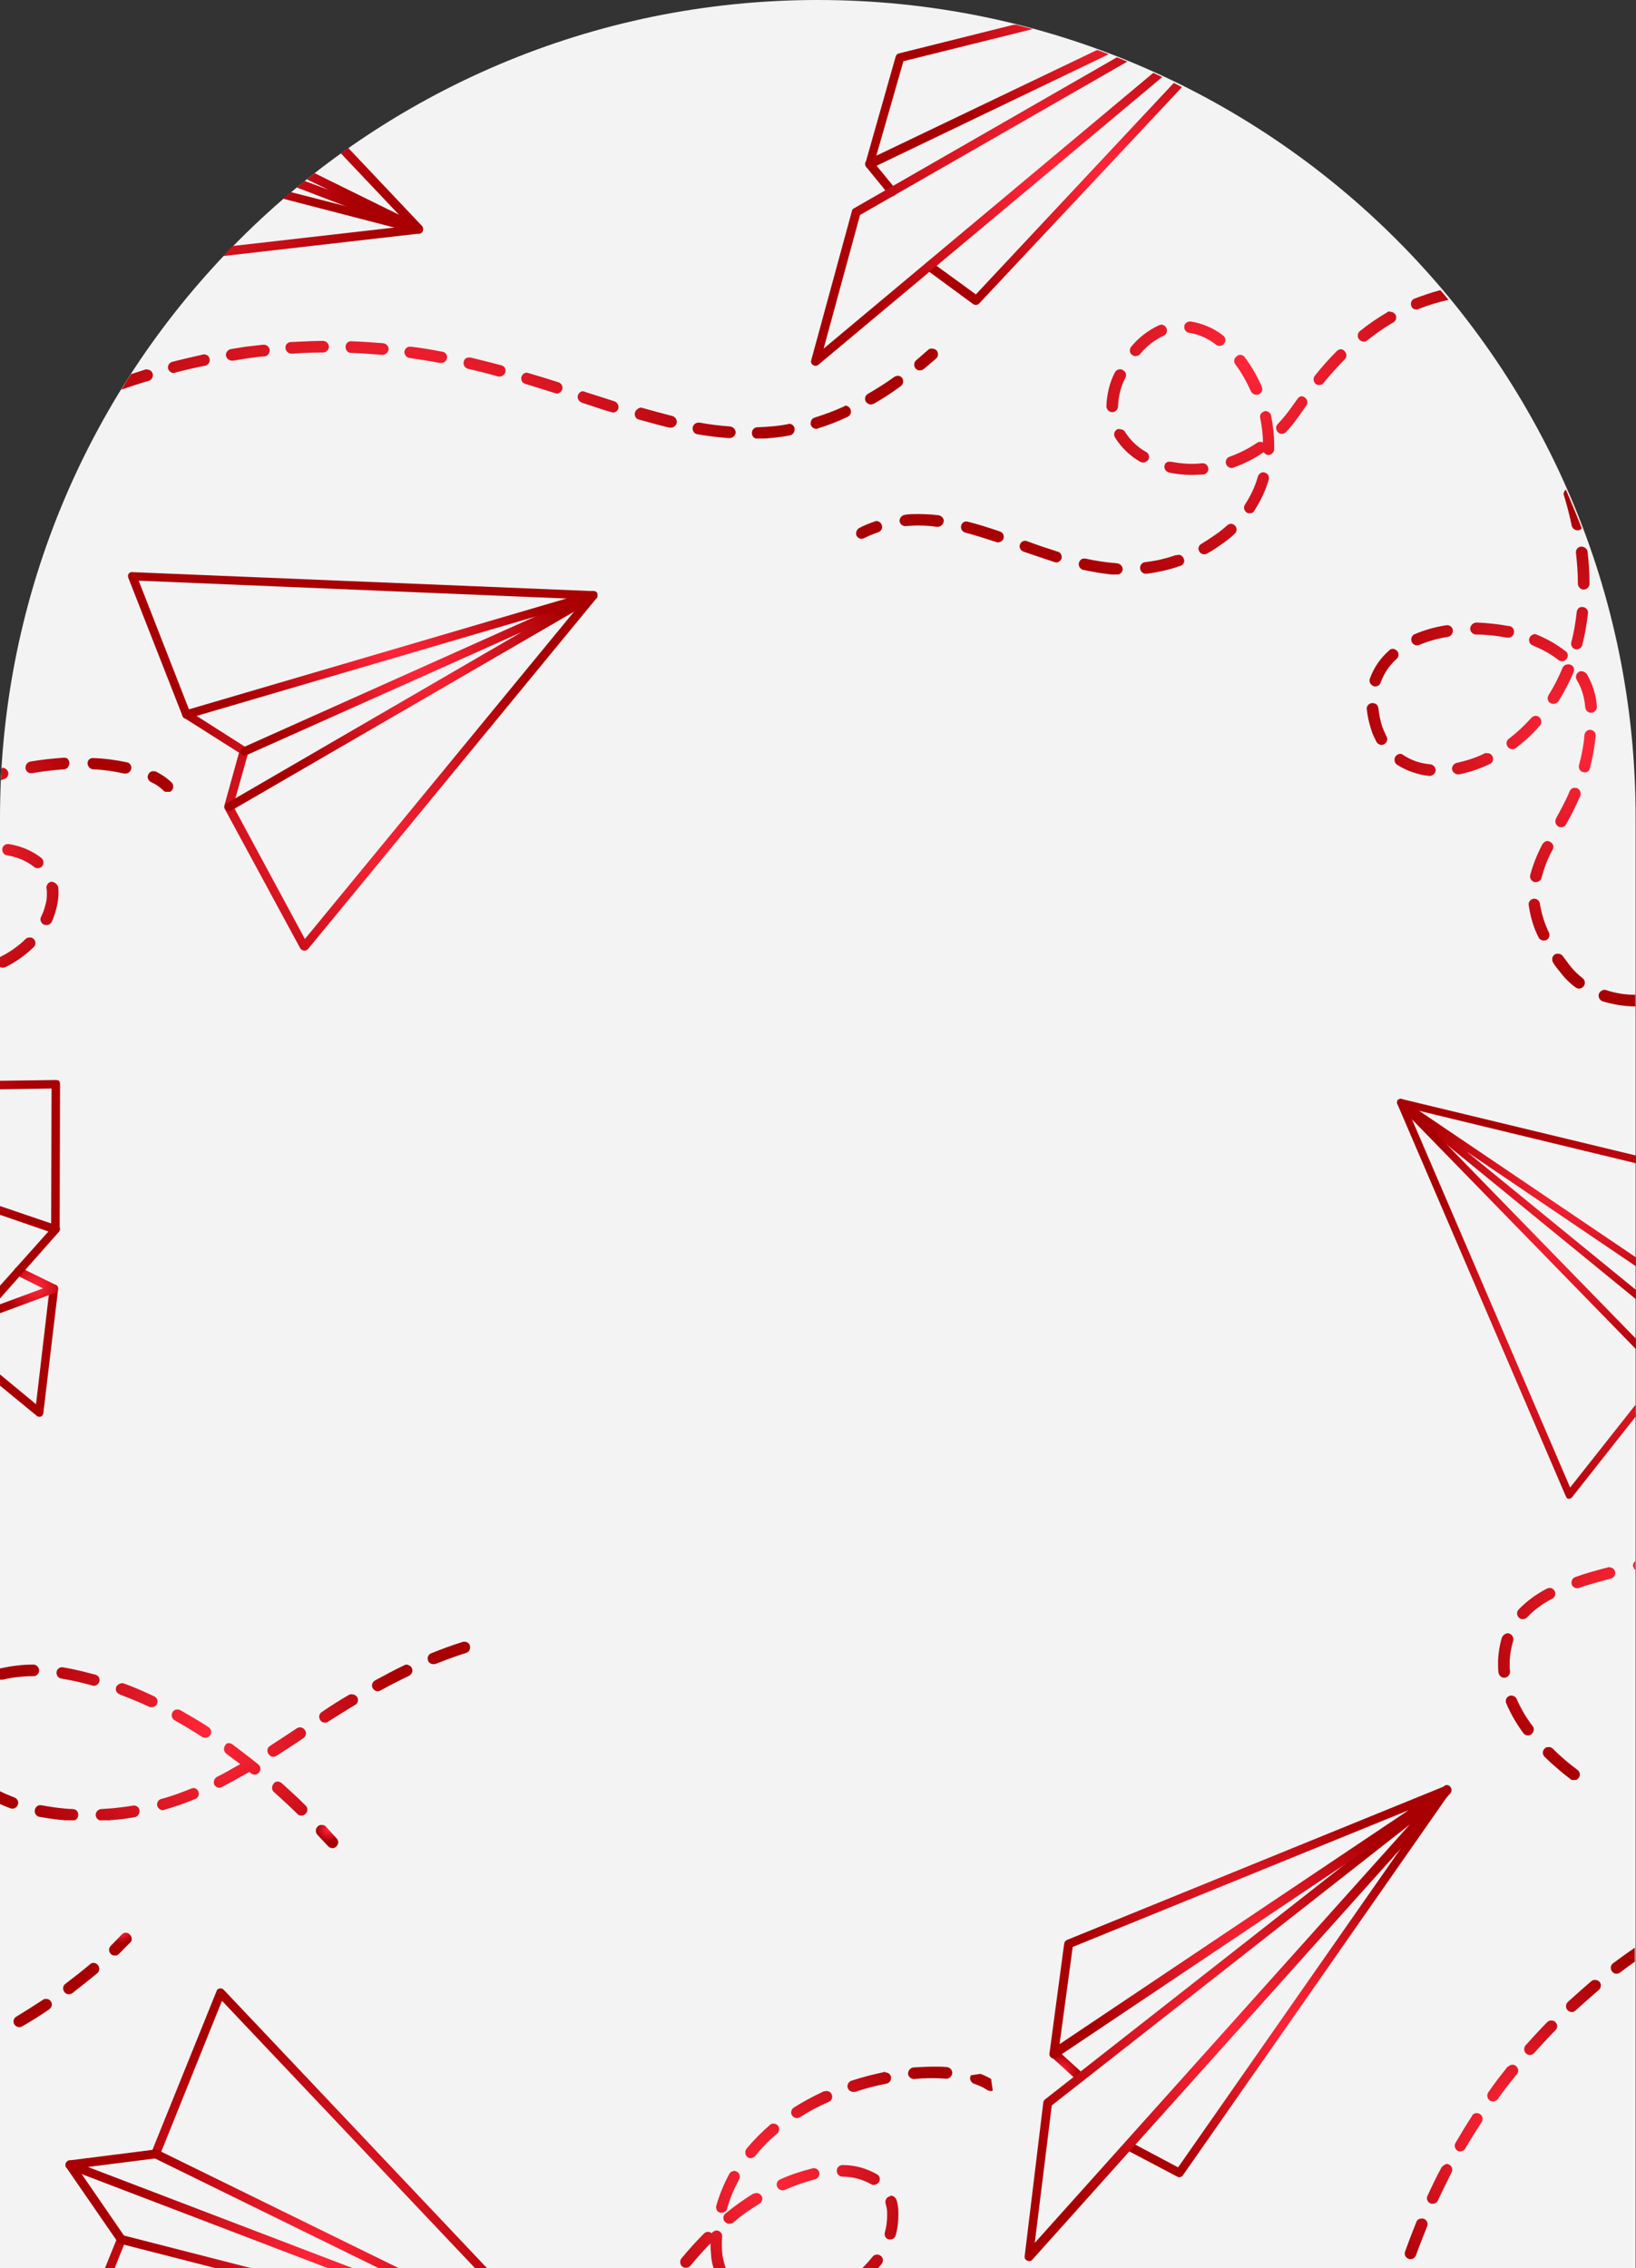 <?xml version="1.0" encoding="utf-8"?>
<!-- Generator: Adobe Illustrator 23.1.0, SVG Export Plug-In . SVG Version: 6.00 Build 0)  -->
<svg version="1.1" id="Layer_1" xmlns="http://www.w3.org/2000/svg" xmlns:xlink="http://www.w3.org/1999/xlink" x="0px" y="0px"
	 viewBox="0 0 422.3 585.5" style="enable-background:new 0 0 422.3 585.5;" xml:space="preserve">
<rect x="0" y="0" width="422.3" height="585.5" fill="#333333" stroke="none"/>
<style type="text/css">
	.st0{clip-path:url(#SVGID_2_);}
	.st1{fill:url(#SVGID_3_);}
	.st2{clip-path:url(#SVGID_5_);}
	.st3{fill:url(#SVGID_6_);}
	.st4{clip-path:url(#SVGID_8_);}
	.st5{fill:url(#SVGID_9_);}
	.st6{clip-path:url(#SVGID_11_);}
	.st7{fill:#F3F3F3;}
	.st8{fill:none;}
	.st9{clip-path:url(#SVGID_13_);}
	.st10{fill:url(#SVGID_14_);}
	.st11{clip-path:url(#SVGID_16_);}
	.st12{fill:url(#SVGID_17_);}
	.st13{clip-path:url(#SVGID_19_);}
	.st14{fill:url(#SVGID_20_);}
	.st15{clip-path:url(#SVGID_22_);}
	.st16{fill:url(#SVGID_23_);}
	.st17{clip-path:url(#SVGID_25_);}
	.st18{fill:url(#SVGID_26_);}
	.st19{clip-path:url(#SVGID_28_);}
	.st20{fill:url(#SVGID_29_);}
	.st21{clip-path:url(#SVGID_31_);}
	.st22{fill:url(#SVGID_32_);}
	.st23{clip-path:url(#SVGID_34_);}
	.st24{fill:url(#SVGID_35_);}
	.st25{clip-path:url(#SVGID_37_);}
	.st26{fill:url(#SVGID_38_);}
	.st27{clip-path:url(#SVGID_40_);}
	.st28{clip-path:url(#SVGID_42_);}
	.st29{clip-path:url(#SVGID_44_);}
	.st30{fill:url(#SVGID_45_);}
	.st31{clip-path:url(#SVGID_47_);}
	.st32{fill:url(#SVGID_48_);}
	.st33{clip-path:url(#SVGID_50_);}
	.st34{fill:url(#SVGID_51_);}
	.st35{clip-path:url(#SVGID_53_);}
	.st36{fill:url(#SVGID_54_);}
	.st37{clip-path:url(#SVGID_56_);}
	.st38{fill:url(#SVGID_57_);}
	.st39{clip-path:url(#SVGID_59_);}
	.st40{fill:url(#SVGID_60_);}
	.st41{clip-path:url(#SVGID_62_);}
	.st42{fill:url(#SVGID_63_);}
	.st43{clip-path:url(#SVGID_65_);}
	.st44{fill:url(#SVGID_66_);}
	.st45{clip-path:url(#SVGID_68_);}
	.st46{fill:url(#SVGID_69_);}
	.st47{clip-path:url(#SVGID_71_);}
	.st48{fill:url(#SVGID_72_);}
	.st49{clip-path:url(#SVGID_74_);}
	.st50{fill:url(#SVGID_75_);}
	.st51{clip-path:url(#SVGID_77_);}
	.st52{fill:url(#SVGID_78_);}
	.st53{clip-path:url(#SVGID_80_);}
	.st54{fill:url(#SVGID_81_);}
	.st55{clip-path:url(#SVGID_83_);}
	.st56{fill:url(#SVGID_84_);}
	.st57{clip-path:url(#SVGID_86_);}
	.st58{fill:url(#SVGID_87_);}
	.st59{clip-path:url(#SVGID_89_);}
	.st60{fill:url(#SVGID_90_);}
	.st61{clip-path:url(#SVGID_92_);}
	.st62{fill:url(#SVGID_93_);}
	.st63{clip-path:url(#SVGID_95_);}
	.st64{fill:url(#SVGID_96_);}
	.st65{clip-path:url(#SVGID_98_);}
	.st66{fill:url(#SVGID_99_);}
	.st67{clip-path:url(#SVGID_101_);}
	.st68{fill:url(#SVGID_102_);}
	.st69{clip-path:url(#SVGID_104_);}
	.st70{clip-path:url(#SVGID_106_);}
	.st71{clip-path:url(#SVGID_108_);}
	.st72{fill:url(#SVGID_109_);}
	.st73{clip-path:url(#SVGID_111_);}
	.st74{fill:url(#SVGID_112_);}
	.st75{clip-path:url(#SVGID_114_);}
	.st76{fill:url(#SVGID_115_);}
	.st77{clip-path:url(#SVGID_117_);}
	.st78{fill:url(#SVGID_118_);}
	.st79{clip-path:url(#SVGID_120_);}
	.st80{fill:url(#SVGID_121_);}
	.st81{clip-path:url(#SVGID_123_);}
	.st82{fill:url(#SVGID_124_);}
	.st83{clip-path:url(#SVGID_126_);}
	.st84{clip-path:url(#SVGID_128_);}
	.st85{clip-path:url(#SVGID_130_);}
	.st86{fill:url(#SVGID_131_);}
	.st87{clip-path:url(#SVGID_133_);}
	.st88{fill:url(#SVGID_134_);}
	.st89{clip-path:url(#SVGID_136_);}
	.st90{fill:url(#SVGID_137_);}
	.st91{clip-path:url(#SVGID_139_);}
	.st92{fill:url(#SVGID_140_);}
	.st93{clip-path:url(#SVGID_142_);}
	.st94{fill:url(#SVGID_143_);}
	.st95{clip-path:url(#SVGID_145_);}
	.st96{fill:url(#SVGID_146_);}
	.st97{clip-path:url(#SVGID_148_);}
	.st98{clip-path:url(#SVGID_150_);}
	.st99{clip-path:url(#SVGID_152_);}
	.st100{fill:url(#SVGID_153_);}
	.st101{clip-path:url(#SVGID_155_);}
	.st102{fill:url(#SVGID_156_);}
	.st103{clip-path:url(#SVGID_158_);}
	.st104{clip-path:url(#SVGID_160_);}
	.st105{clip-path:url(#SVGID_162_);}
	.st106{fill:url(#SVGID_163_);}
</style>
<title>Asset 5</title>
<g>
	<g id="Layer_1-2">
		<g>
			<defs>
				<path id="SVGID_1_" d="M399.8,117.1L399.8,117.1c0.5,1.3,1,2.6,1.5,3.8c0.1,0.3,0.4,0.6,0.7,0.8
					C401.3,120.2,400.6,118.6,399.8,117.1z"/>
			</defs>
			<clipPath id="SVGID_2_">
				<use xlink:href="#SVGID_1_"  style="overflow:visible;"/>
			</clipPath>
			<g class="st0">
				
					<radialGradient id="SVGID_3_" cx="-807.201" cy="-2609.567" r="1" gradientTransform="matrix(2.89 0 0 -2.89 2737.094 -7439.26)" gradientUnits="userSpaceOnUse">
					<stop  offset="0" style="stop-color:#FF2639"/>
					<stop  offset="0.29" style="stop-color:#EA1D2C"/>
					<stop  offset="0.9" style="stop-color:#B3040A"/>
					<stop  offset="1" style="stop-color:#A90004"/>
				</radialGradient>
				<rect x="399.8" y="117.1" class="st1" width="2.3" height="4.6"/>
			</g>
		</g>
		<g>
			<defs>
				<path id="SVGID_4_" d="M420.9,342.8c-0.3,0.8,0.1,1.6,0.8,1.9c0,0,0,0,0,0l0.4,0.2v-3C421.6,341.9,421.1,342.3,420.9,342.8"/>
			</defs>
			<clipPath id="SVGID_5_">
				<use xlink:href="#SVGID_4_"  style="overflow:visible;"/>
			</clipPath>
			<g class="st2">
				
					<radialGradient id="SVGID_6_" cx="-807.722" cy="-2610.403" r="1" gradientTransform="matrix(2.9 0 0 -2.9 2768.238 -7237.419)" gradientUnits="userSpaceOnUse">
					<stop  offset="0" style="stop-color:#FF2639"/>
					<stop  offset="0.29" style="stop-color:#EA1D2C"/>
					<stop  offset="0.9" style="stop-color:#B3040A"/>
					<stop  offset="1" style="stop-color:#A90004"/>
				</radialGradient>
				<rect x="420.6" y="341.8" class="st3" width="1.5" height="3"/>
			</g>
		</g>
		<g>
			<defs>
				<path id="SVGID_7_" d="M411.6,461.8c-0.4,0.7-0.2,1.6,0.5,2c2.2,1.4,3.6,2.1,3.7,2.1c0.2,0.1,0.4,0.2,0.7,0.2
					c0.8,0,1.5-0.7,1.5-1.5c0-0.6-0.3-1.1-0.8-1.3c0,0-1.4-0.7-3.5-2C412.9,460.9,412,461.1,411.6,461.8"/>
			</defs>
			<clipPath id="SVGID_8_">
				<use xlink:href="#SVGID_7_"  style="overflow:visible;"/>
			</clipPath>
			<g class="st4">
				
					<radialGradient id="SVGID_9_" cx="-809.273" cy="-2612.832" r="1" gradientTransform="matrix(2.93 0 0 -2.93 2785.141 -7187.42)" gradientUnits="userSpaceOnUse">
					<stop  offset="0" style="stop-color:#FF2639"/>
					<stop  offset="0.29" style="stop-color:#EA1D2C"/>
					<stop  offset="0.9" style="stop-color:#B3040A"/>
					<stop  offset="1" style="stop-color:#A90004"/>
				</radialGradient>
				<rect x="411.2" y="461.1" class="st5" width="7" height="5"/>
			</g>
		</g>
		<g>
			<defs>
				<path id="SVGID_10_" d="M0,211.1v374.4c0,1.9,1.5,0,3.4,0h415.4c1.9,0,3.4,1.9,3.4,0V211.1C422.3,94.5,327.8,0,211.1,0
					S0,94.5,0,211.1"/>
			</defs>
			<clipPath id="SVGID_11_">
				<use xlink:href="#SVGID_10_"  style="overflow:visible;"/>
			</clipPath>
			<g class="st6">
				<path class="st7" d="M211.1,0L211.1,0C94.6,0,0,94.5,0,211.1v374.4c0,1.9,1.5,0,3.4,0h415.4c1.9,0,3.4,1.9,3.4,0V211.1
					C422.3,94.5,327.8,0,211.1,0"/>
			</g>
		</g>
		<path class="st8" d="M0,211.1v374.4h420.5c0.9,0,1.6,0.9,1.6,0V211.9C422.1,95,327.5,0.3,210.7,0C94.3,0.3,0,94.7,0,211.1"/>
		<path class="st8" d="M0,211.1v374.4h420.5c0.9,0,1.6,0.9,1.6,0V211.9C422.1,95,327.5,0.3,210.7,0C94.3,0.3,0,94.7,0,211.1"/>
		<path class="st8" d="M0,211.1v374.4h420.5c0.9,0,1.6,0.9,1.6,0V211.9C422.1,95,327.5,0.3,210.7,0C94.3,0.3,0,94.7,0,211.1"/>
		<path class="st8" d="M0,211.1v374.4h420.5c0.9,0,1.6,0.9,1.6,0V211.9C422.1,95,327.5,0.3,210.7,0C94.3,0.3,0,94.7,0,211.1"/>
		<path class="st8" d="M0,211.1v374.4h420.5c0.9,0,1.6,0.9,1.6,0V211.9C422.1,95,327.5,0.3,210.7,0C94.3,0.3,0,94.7,0,211.1"/>
		<path class="st8" d="M0,211.1v374.4h420.5c0.9,0,1.6,0.9,1.6,0V211.9C422.1,95,327.5,0.3,210.7,0C94.3,0.3,0,94.7,0,211.1"/>
		<path class="st8" d="M0,211.1v374.4h420.5c0.9,0,1.6,0.9,1.6,0V211.9C422.1,95,327.5,0.3,210.7,0C94.3,0.3,0,94.7,0,211.1"/>
		<path class="st8" d="M0,211.1v374.4h420.5c0.9,0,1.6,0.9,1.6,0V211.9C422.1,95,327.5,0.3,210.7,0C94.3,0.3,0,94.7,0,211.1"/>
		<g>
			<defs>
				<path id="SVGID_12_" d="M88,39.6l17.7,18.7l-45.6,5.2c-0.8,0.9-1.7,1.7-2.5,2.6l50.6-5.8c0.6-0.1,1.1-0.6,1-1.3
					c0-0.2-0.1-0.5-0.3-0.7L89.9,38.2L88,39.6"/>
			</defs>
			<clipPath id="SVGID_13_">
				<use xlink:href="#SVGID_12_"  style="overflow:visible;"/>
			</clipPath>
			<g class="st9">
				
					<radialGradient id="SVGID_14_" cx="-951.382" cy="-2884.86" r="1" gradientTransform="matrix(61.23 0 0 -61.23 58293.957 -176605.109)" gradientUnits="userSpaceOnUse">
					<stop  offset="0" style="stop-color:#FF2639"/>
					<stop  offset="0.29" style="stop-color:#EA1D2C"/>
					<stop  offset="0.9" style="stop-color:#B3040A"/>
					<stop  offset="1" style="stop-color:#A90004"/>
				</radialGradient>
				<rect x="57.7" y="38.2" class="st10" width="51.7" height="27.9"/>
			</g>
		</g>
		<g>
			<defs>
				<path id="SVGID_15_" d="M79.2,46.3l5.6,2.7l-6.2-2.3l-2,1.7l31.1,11.9c0.6,0.2,1.3-0.1,1.4-0.7c0.2-0.5-0.1-1.1-0.5-1.4
					L81.2,44.7L79.2,46.3"/>
			</defs>
			<clipPath id="SVGID_16_">
				<use xlink:href="#SVGID_15_"  style="overflow:visible;"/>
			</clipPath>
			<g class="st11">
				
					<radialGradient id="SVGID_17_" cx="-949.67" cy="-2881.577" r="1" gradientTransform="matrix(49.39 0 0 -49.39 46948.754 -142284.719)" gradientUnits="userSpaceOnUse">
					<stop  offset="0" style="stop-color:#FF2639"/>
					<stop  offset="0.29" style="stop-color:#EA1D2C"/>
					<stop  offset="0.9" style="stop-color:#B3040A"/>
					<stop  offset="1" style="stop-color:#A90004"/>
				</radialGradient>
				<rect x="76.7" y="44.7" class="st12" width="32.8" height="15.8"/>
			</g>
		</g>
		<g>
			<defs>
				<path id="SVGID_18_" d="M73.1,51.3l34.7,9c0.6,0.1,1.2-0.3,1.3-0.9c0.1-0.6-0.2-1.1-0.8-1.3l-33.2-8.5L73.1,51.3"/>
			</defs>
			<clipPath id="SVGID_19_">
				<use xlink:href="#SVGID_18_"  style="overflow:visible;"/>
			</clipPath>
			<g class="st13">
				
					<radialGradient id="SVGID_20_" cx="-949.602" cy="-2881.459" r="1" gradientTransform="matrix(49.02 0 0 -49.02 46596.84 -141231.406)" gradientUnits="userSpaceOnUse">
					<stop  offset="0" style="stop-color:#FF2639"/>
					<stop  offset="0.29" style="stop-color:#EA1D2C"/>
					<stop  offset="0.9" style="stop-color:#B3040A"/>
					<stop  offset="1" style="stop-color:#A90004"/>
				</radialGradient>
				<rect x="73.1" y="49.5" class="st14" width="36.3" height="10.9"/>
			</g>
		</g>
		<g>
			<defs>
				<path id="SVGID_21_" d="M30.3,577.6l-3.2,7.9h2.5l2.8-7c0.2-0.6-0.1-1.3-0.6-1.5c-0.1-0.1-0.3-0.1-0.4-0.1
					C30.9,576.9,30.5,577.2,30.3,577.6 M56.7,513.3c-0.4,0.1-0.7,0.3-0.8,0.7l-16.8,41.6c-0.2,0.6,0,1.3,0.6,1.5
					c0.6,0.2,1.3,0,1.5-0.6l0,0l16.1-40l65.3,69h3.1l-68-71.9c-0.2-0.2-0.5-0.3-0.8-0.3C56.8,513.2,56.8,513.2,56.7,513.3"/>
			</defs>
			<clipPath id="SVGID_22_">
				<use xlink:href="#SVGID_21_"  style="overflow:visible;"/>
			</clipPath>
			<g class="st15">
				
					<radialGradient id="SVGID_23_" cx="-951.382" cy="-2884.86" r="1" gradientTransform="matrix(61.23 0 0 -61.23 58330.598 -176057.203)" gradientUnits="userSpaceOnUse">
					<stop  offset="0" style="stop-color:#FF2639"/>
					<stop  offset="0.29" style="stop-color:#EA1D2C"/>
					<stop  offset="0.9" style="stop-color:#B3040A"/>
					<stop  offset="1" style="stop-color:#A90004"/>
				</radialGradient>
				<rect x="27.1" y="513.3" class="st16" width="98.7" height="72.3"/>
			</g>
		</g>
		<g>
			<defs>
				<path id="SVGID_24_" d="M40,554.9l-22.1,2.8c-0.5,0.1-0.9,0.5-1,1c-0.1,0.5,0.2,1,0.7,1.2l67,25.6H91l-68.3-26.1l17.3-2.2
					l57.7,28.3h5.2L40.7,555c-0.2-0.1-0.3-0.1-0.5-0.1L40,554.9"/>
			</defs>
			<clipPath id="SVGID_25_">
				<use xlink:href="#SVGID_24_"  style="overflow:visible;"/>
			</clipPath>
			<g class="st17">
				
					<radialGradient id="SVGID_26_" cx="-949.67" cy="-2881.577" r="1" gradientTransform="matrix(49.39 0 0 -49.39 46985.395 -141736.766)" gradientUnits="userSpaceOnUse">
					<stop  offset="0" style="stop-color:#FF2639"/>
					<stop  offset="0.29" style="stop-color:#EA1D2C"/>
					<stop  offset="0.9" style="stop-color:#B3040A"/>
					<stop  offset="1" style="stop-color:#A90004"/>
				</radialGradient>
				<rect x="16.8" y="554.9" class="st18" width="86.1" height="30.6"/>
			</g>
		</g>
		<g>
			<defs>
				<path id="SVGID_27_" d="M17.4,557.9c-0.5,0.4-0.7,1.1-0.3,1.6l13.3,19.3c0.1,0.1,0.2,0.2,0.3,0.3c0.1,0.1,0.2,0.1,0.3,0.1
					l24.6,6.3h9.2L32,577.1L19,558.2C18.6,557.6,17.9,557.5,17.4,557.9C17.4,557.9,17.4,557.9,17.4,557.9"/>
			</defs>
			<clipPath id="SVGID_28_">
				<use xlink:href="#SVGID_27_"  style="overflow:visible;"/>
			</clipPath>
			<g class="st19">
				
					<radialGradient id="SVGID_29_" cx="-949.602" cy="-2881.459" r="1" gradientTransform="matrix(49.02 0 0 -49.02 46633.461 -140683.406)" gradientUnits="userSpaceOnUse">
					<stop  offset="0" style="stop-color:#FF2639"/>
					<stop  offset="0.29" style="stop-color:#EA1D2C"/>
					<stop  offset="0.9" style="stop-color:#B3040A"/>
					<stop  offset="1" style="stop-color:#A90004"/>
				</radialGradient>
				<rect x="16.7" y="557.7" class="st20" width="48.1" height="27.8"/>
			</g>
		</g>
		<g>
			<defs>
				<path id="SVGID_30_" d="M360.8,284c-0.2,0.3-0.3,0.7-0.1,1l43.5,101.3c0.1,0.2,0.2,0.4,0.4,0.5c0.1,0.1,0.2,0.1,0.3,0.1
					c0.3,0,0.7-0.1,0.9-0.4l16.4-20.8v-3.1l-16.9,21.4L363.2,286l59.1,14.3v-2l-60.5-14.6h-0.2C361.3,283.7,361,283.8,360.8,284"/>
			</defs>
			<clipPath id="SVGID_31_">
				<use xlink:href="#SVGID_30_"  style="overflow:visible;"/>
			</clipPath>
			<g class="st21">
				
					<radialGradient id="SVGID_32_" cx="-950.16" cy="-2882.499" r="1" gradientTransform="matrix(52.23 0 0 -52.23 50039.246 -150211.859)" gradientUnits="userSpaceOnUse">
					<stop  offset="0" style="stop-color:#FF2639"/>
					<stop  offset="0.29" style="stop-color:#EA1D2C"/>
					<stop  offset="0.9" style="stop-color:#B3040A"/>
					<stop  offset="1" style="stop-color:#A90004"/>
				</radialGradient>
				<rect x="360.6" y="283.7" class="st22" width="61.7" height="103.3"/>
			</g>
		</g>
		<g>
			<defs>
				<path id="SVGID_33_" d="M360.8,284c-0.3,0.4-0.2,1,0.2,1.3l61.3,50.1V333l-43.7-35.7l43.7,29.6v-2.3l-60.2-40.7
					c-0.2-0.1-0.3-0.2-0.5-0.2C361.3,283.7,361,283.8,360.8,284"/>
			</defs>
			<clipPath id="SVGID_34_">
				<use xlink:href="#SVGID_33_"  style="overflow:visible;"/>
			</clipPath>
			<g class="st23">
				
					<radialGradient id="SVGID_35_" cx="-947.869" cy="-2878.121" r="1" gradientTransform="matrix(41.01 0 0 -41.01 39279.602 -117728.266)" gradientUnits="userSpaceOnUse">
					<stop  offset="0" style="stop-color:#FF2639"/>
					<stop  offset="0.29" style="stop-color:#EA1D2C"/>
					<stop  offset="0.9" style="stop-color:#B3040A"/>
					<stop  offset="1" style="stop-color:#A90004"/>
				</radialGradient>
				<rect x="360.5" y="283.7" class="st24" width="61.8" height="51.8"/>
			</g>
		</g>
		<g>
			<defs>
				<path id="SVGID_36_" d="M360.9,283.9c-0.3,0.4-0.3,1,0,1.4l61.4,63v-2.7l-60-61.6C361.9,283.6,361.3,283.6,360.9,283.9"/>
			</defs>
			<clipPath id="SVGID_37_">
				<use xlink:href="#SVGID_36_"  style="overflow:visible;"/>
			</clipPath>
			<g class="st25">
				
					<radialGradient id="SVGID_38_" cx="-947.877" cy="-2878.14" r="1" gradientTransform="matrix(41.04 0 0 -41.04 39306.727 -117803.086)" gradientUnits="userSpaceOnUse">
					<stop  offset="0" style="stop-color:#FF2639"/>
					<stop  offset="0.29" style="stop-color:#EA1D2C"/>
					<stop  offset="0.9" style="stop-color:#B3040A"/>
					<stop  offset="1" style="stop-color:#A90004"/>
				</radialGradient>
				<rect x="360.5" y="283.7" class="st26" width="61.8" height="64.6"/>
			</g>
		</g>
		<g>
			<defs>
				<path id="SVGID_39_" d="M0,211.1v374.4h420.5c0.9,0,1.6,0.9,1.6,0V211.9C422.1,95,327.5,0.3,210.7,0C94.3,0.3,0,94.7,0,211.1"/>
			</defs>
			<clipPath id="SVGID_40_">
				<use xlink:href="#SVGID_39_"  style="overflow:visible;"/>
			</clipPath>
			<g class="st27">
				<g>
					<defs>
						<path id="SVGID_41_" d="M426.4,83.4h-0.3c-0.5-0.1-0.7-0.6-0.6-1.1l11.9-39.5c0.1-0.5,0.6-0.7,1.1-0.6
							c0.5,0.1,0.7,0.6,0.6,1.1l0,0l-11.9,39.5C427.1,83.2,426.7,83.4,426.4,83.4"/>
					</defs>
					<clipPath id="SVGID_42_">
						<use xlink:href="#SVGID_41_"  style="overflow:visible;"/>
					</clipPath>
					<g class="st28">
						<g>
							<defs>
								<rect id="SVGID_43_" x="425.4" y="42.1" width="13.8" height="41.3"/>
							</defs>
							<clipPath id="SVGID_44_">
								<use xlink:href="#SVGID_43_"  style="overflow:visible;"/>
							</clipPath>
							<g class="st29">
								
									<radialGradient id="SVGID_45_" cx="-930.04" cy="-2843.996" r="1" gradientTransform="matrix(15.35 0 0 -15.35 14706.167 -43576.102)" gradientUnits="userSpaceOnUse">
									<stop  offset="0" style="stop-color:#FF2639"/>
									<stop  offset="0.29" style="stop-color:#EA1D2C"/>
									<stop  offset="0.9" style="stop-color:#B3040A"/>
									<stop  offset="1" style="stop-color:#A90004"/>
								</radialGradient>
								<rect x="425.4" y="42.1" class="st30" width="13.8" height="41.3"/>
							</g>
						</g>
					</g>
				</g>
			</g>
		</g>
		<path class="st8" d="M0,211.1v374.4h420.5c0.9,0,1.6,0.9,1.6,0V211.9C422.1,95,327.5,0.3,210.7,0C94.3,0.3,0,94.7,0,211.1"/>
		<path class="st8" d="M0,211.1v374.4h420.5c0.9,0,1.6,0.9,1.6,0V211.9C422.1,95,327.5,0.3,210.7,0C94.3,0.3,0,94.7,0,211.1"/>
		<path class="st8" d="M0,211.1v374.4h420.5c0.9,0,1.6,0.9,1.6,0V211.9C422.1,95,327.5,0.3,210.7,0C94.3,0.3,0,94.7,0,211.1"/>
		<path class="st8" d="M0,211.1v374.4h420.5c0.9,0,1.6,0.9,1.6,0V211.9C422.1,95,327.5,0.3,210.7,0C94.3,0.3,0,94.7,0,211.1"/>
		<path class="st8" d="M0,211.1v374.4h420.5c0.9,0,1.6,0.9,1.6,0V211.9C422.1,95,327.5,0.3,210.7,0C94.3,0.3,0,94.7,0,211.1"/>
		<path class="st8" d="M0,211.1v374.4h420.5c0.9,0,1.6,0.9,1.6,0V211.9C422.1,95,327.5,0.3,210.7,0C94.3,0.3,0,94.7,0,211.1"/>
		<path class="st8" d="M0,211.1v374.4h420.5c0.9,0,1.6,0.9,1.6,0V211.9C422.1,95,327.5,0.3,210.7,0C94.3,0.3,0,94.7,0,211.1"/>
		<path class="st8" d="M0,211.1v374.4h420.5c0.9,0,1.6,0.9,1.6,0V211.9C422.1,95,327.5,0.3,210.7,0C94.3,0.3,0,94.7,0,211.1"/>
		<path class="st8" d="M0,211.1v374.4h420.5c0.9,0,1.6,0.9,1.6,0V211.9C422.1,95,327.5,0.3,210.7,0C94.3,0.3,0,94.7,0,211.1"/>
		<path class="st8" d="M0,211.1v374.4h420.5c0.9,0,1.6,0.9,1.6,0V211.9C422.1,95,327.5,0.3,210.7,0C94.3,0.3,0,94.7,0,211.1"/>
		<path class="st8" d="M0,211.1v374.4h420.5c0.9,0,1.6,0.9,1.6,0V211.9C422.1,95,327.5,0.3,210.7,0C94.3,0.3,0,94.7,0,211.1"/>
		<g>
			<defs>
				<path id="SVGID_46_" d="M14.4,278.8L0,279v2.2l13.3-0.2l-0.1,36.3c0,0.6,0.5,1.1,1.1,1.1c0.6,0,1.1-0.5,1.1-1.1l0.1-37.5
					c0-0.3-0.1-0.6-0.3-0.8l-0.1-0.1l0,0C14.9,278.9,14.7,278.8,14.4,278.8L14.4,278.8"/>
			</defs>
			<clipPath id="SVGID_47_">
				<use xlink:href="#SVGID_46_"  style="overflow:visible;"/>
			</clipPath>
			<g class="st31">
				
					<radialGradient id="SVGID_48_" cx="-961.861" cy="-2877.739" r="1" gradientTransform="matrix(35.963 26.816 26.816 -35.963 111724.789 -77405.969)" gradientUnits="userSpaceOnUse">
					<stop  offset="0" style="stop-color:#FF2639"/>
					<stop  offset="0.29" style="stop-color:#EA1D2C"/>
					<stop  offset="0.9" style="stop-color:#B3040A"/>
					<stop  offset="1" style="stop-color:#A90004"/>
				</radialGradient>
				<polygon class="st32" points="-19,304.3 5.5,271.3 34.5,292.9 10,325.9 				"/>
			</g>
		</g>
		<g>
			<defs>
				<path id="SVGID_49_" d="M12.8,332.6l-3.5,29.9L0,354.8v2.9l9.5,7.8c0.5,0.4,1.2,0.3,1.5-0.2c0.1-0.2,0.2-0.4,0.2-0.6l3.8-31.9
					c0-0.4-0.1-0.8-0.4-1c-0.2-0.1-0.3-0.2-0.5-0.2h-0.1C13.3,331.6,12.9,332,12.8,332.6"/>
			</defs>
			<clipPath id="SVGID_50_">
				<use xlink:href="#SVGID_49_"  style="overflow:visible;"/>
			</clipPath>
			<g class="st33">
				
					<radialGradient id="SVGID_51_" cx="-961.625" cy="-2879.196" r="1" gradientTransform="matrix(38.673 28.836 28.836 -38.673 120172.797 -83294.867)" gradientUnits="userSpaceOnUse">
					<stop  offset="0" style="stop-color:#FF2639"/>
					<stop  offset="0.29" style="stop-color:#EA1D2C"/>
					<stop  offset="0.9" style="stop-color:#B3040A"/>
					<stop  offset="1" style="stop-color:#A90004"/>
				</radialGradient>
				<polygon class="st34" points="-16.4,353.5 5.4,324.4 31.4,343.8 9.7,373 				"/>
			</g>
		</g>
		<g>
			<defs>
				<path id="SVGID_52_" d="M3.8,327.7c-0.3,0.5,0,1.2,0.5,1.5l6.8,3.4L0,336.7v2.3l14.3-5.3c0.4-0.2,0.7-0.6,0.7-1
					c0-0.4-0.1-0.7-0.4-0.9l-0.2-0.1l-9.2-4.5c-0.2-0.1-0.3-0.1-0.5-0.1C4.3,327.1,3.9,327.3,3.8,327.7"/>
			</defs>
			<clipPath id="SVGID_53_">
				<use xlink:href="#SVGID_52_"  style="overflow:visible;"/>
			</clipPath>
			<g class="st35">
				
					<radialGradient id="SVGID_54_" cx="-976.271" cy="-2787.838" r="1" gradientTransform="matrix(6.75 5.033 5.033 -6.75 20630.238 -13572.217)" gradientUnits="userSpaceOnUse">
					<stop  offset="0" style="stop-color:#FF2639"/>
					<stop  offset="0.29" style="stop-color:#EA1D2C"/>
					<stop  offset="0.9" style="stop-color:#B3040A"/>
					<stop  offset="1" style="stop-color:#A90004"/>
				</radialGradient>
				<polygon class="st36" points="-5.7,334.7 5.4,319.9 20.7,331.4 9.6,346.2 				"/>
			</g>
		</g>
		<g>
			<defs>
				<path id="SVGID_55_" d="M0,313.6l12.5,4.3L0,331.9v3.3l15.2-17.2c0.4-0.4,0.4-1.1-0.1-1.5c0,0,0,0-0.1-0.1l-0.1,0
					c-0.1-0.1-0.2-0.1-0.3-0.1l-14.7-5L0,313.6z"/>
			</defs>
			<clipPath id="SVGID_56_">
				<use xlink:href="#SVGID_55_"  style="overflow:visible;"/>
			</clipPath>
			<g class="st37">
				
					<radialGradient id="SVGID_57_" cx="-962.235" cy="-2875.417" r="1" gradientTransform="matrix(32.339 24.114 24.114 -32.339 100423.781 -69492.664)" gradientUnits="userSpaceOnUse">
					<stop  offset="0" style="stop-color:#FF2639"/>
					<stop  offset="0.29" style="stop-color:#EA1D2C"/>
					<stop  offset="0.9" style="stop-color:#B3040A"/>
					<stop  offset="1" style="stop-color:#A90004"/>
				</radialGradient>
				<polygon class="st38" points="-11.5,326.7 5.5,303.8 27,319.8 10,342.7 				"/>
			</g>
		</g>
		<g>
			<defs>
				<path id="SVGID_58_" d="M223.7,41.5c-0.5,0.4-0.5,1.1-0.1,1.6c0,0,0,0,0,0l5.8,7.1c0.4,0.5,1.1,0.6,1.6,0.2c0,0,0,0,0,0l0.1-0.1
					c0.4-0.4,0.5-1.1,0.1-1.5l-5.8-7.1c-0.2-0.3-0.5-0.4-0.9-0.4C224.2,41.2,223.9,41.3,223.7,41.5"/>
			</defs>
			<clipPath id="SVGID_59_">
				<use xlink:href="#SVGID_58_"  style="overflow:visible;"/>
			</clipPath>
			<g class="st39">
				
					<radialGradient id="SVGID_60_" cx="-858.913" cy="-2707.713" r="1" gradientTransform="matrix(4.39 0 0 -4.39 3995.613 -11824.52)" gradientUnits="userSpaceOnUse">
					<stop  offset="0" style="stop-color:#FF2639"/>
					<stop  offset="0.29" style="stop-color:#EA1D2C"/>
					<stop  offset="0.9" style="stop-color:#B3040A"/>
					<stop  offset="1" style="stop-color:#A90004"/>
				</radialGradient>
				<rect x="223.1" y="41.2" class="st40" width="8.4" height="9.5"/>
			</g>
		</g>
		<g>
			<defs>
				<path id="SVGID_61_" d="M251.9,76l-11.4-8.3c-0.5-0.3-1.3-0.1-1.6,0.4c-0.3,0.5-0.2,1.1,0.2,1.5l12.1,8.9
					c0.4,0.3,1.1,0.3,1.5-0.1l52.4-55.9l-2.1-1.1L251.9,76z"/>
			</defs>
			<clipPath id="SVGID_62_">
				<use xlink:href="#SVGID_61_"  style="overflow:visible;"/>
			</clipPath>
			<g class="st41">
				
					<radialGradient id="SVGID_63_" cx="-949.188" cy="-2880.656" r="1" gradientTransform="matrix(46.83 0 0 -46.83 44736.449 -134857.422)" gradientUnits="userSpaceOnUse">
					<stop  offset="0" style="stop-color:#FF2639"/>
					<stop  offset="0.29" style="stop-color:#EA1D2C"/>
					<stop  offset="0.9" style="stop-color:#B3040A"/>
					<stop  offset="1" style="stop-color:#A90004"/>
				</radialGradient>
				<rect x="238.6" y="21.4" class="st42" width="66.6" height="57.4"/>
			</g>
		</g>
		<g>
			<defs>
				<path id="SVGID_64_" d="M220.4,53.8c-0.3,0.2-0.5,0.4-0.5,0.7L209.4,93c-0.2,0.6,0.2,1.2,0.8,1.4c0.4,0.1,0.8,0,1-0.2L300,19.9
					l-2.3-1.1l-85.1,71.2l9.4-34.5l69-39.6l-2.7-1.1L220.4,53.8z"/>
			</defs>
			<clipPath id="SVGID_65_">
				<use xlink:href="#SVGID_64_"  style="overflow:visible;"/>
			</clipPath>
			<g class="st43">
				
					<radialGradient id="SVGID_66_" cx="-951.03" cy="-2884.177" r="1" gradientTransform="matrix(58.32 0 0 -58.32 55735.883 -168158.5)" gradientUnits="userSpaceOnUse">
					<stop  offset="0" style="stop-color:#FF2639"/>
					<stop  offset="0.29" style="stop-color:#EA1D2C"/>
					<stop  offset="0.9" style="stop-color:#B3040A"/>
					<stop  offset="1" style="stop-color:#A90004"/>
				</radialGradient>
				<rect x="209.3" y="14.8" class="st44" width="90.7" height="79.7"/>
			</g>
		</g>
		<g>
			<defs>
				<path id="SVGID_67_" d="M232,13.8c-0.4,0.1-0.7,0.4-0.8,0.8l-7.8,27.5c-0.2,0.6,0.2,1.2,0.8,1.4c0.3,0.1,0.6,0.1,0.8-0.1
					L286.2,14c-1-0.4-2-0.8-3-1.1l-57,27.3l7-24.4l33.4-8.3c-1.5-0.4-3.1-0.8-4.6-1.2L232,13.8z"/>
			</defs>
			<clipPath id="SVGID_68_">
				<use xlink:href="#SVGID_67_"  style="overflow:visible;"/>
			</clipPath>
			<g class="st45">
				
					<radialGradient id="SVGID_69_" cx="-948.648" cy="-2879.624" r="1" gradientTransform="matrix(44.27 0 0 -44.27 42278.473 -127481.953)" gradientUnits="userSpaceOnUse">
					<stop  offset="0" style="stop-color:#FF2639"/>
					<stop  offset="0.29" style="stop-color:#EA1D2C"/>
					<stop  offset="0.9" style="stop-color:#B3040A"/>
					<stop  offset="1" style="stop-color:#A90004"/>
				</radialGradient>
				<rect x="223.2" y="6.4" class="st46" width="63" height="37.2"/>
			</g>
		</g>
		<g>
			<defs>
				<path id="SVGID_70_" d="M271.2,529.3c-0.4,0.5-0.4,1.2,0.1,1.6l6.8,6.2c0.5,0.4,1.2,0.4,1.6-0.1c0,0,0,0,0,0l0.1-0.1
					c0.4-0.5,0.3-1.1-0.1-1.5l-6.8-6.2C272.3,528.8,271.6,528.9,271.2,529.3"/>
			</defs>
			<clipPath id="SVGID_71_">
				<use xlink:href="#SVGID_70_"  style="overflow:visible;"/>
			</clipPath>
			<g class="st47">
				
					<radialGradient id="SVGID_72_" cx="-832.652" cy="-2724.157" r="1" gradientTransform="matrix(4.345 -0.628 -0.628 -4.345 2181.056 -11824.749)" gradientUnits="userSpaceOnUse">
					<stop  offset="0" style="stop-color:#FF2639"/>
					<stop  offset="0.29" style="stop-color:#EA1D2C"/>
					<stop  offset="0.9" style="stop-color:#B3040A"/>
					<stop  offset="1" style="stop-color:#A90004"/>
				</radialGradient>
				<polygon class="st48" points="269.5,529.1 279.9,527.7 281.3,537.4 271,538.9 				"/>
			</g>
		</g>
		<g>
			<defs>
				<path id="SVGID_73_" d="M372.6,461.4l-68.5,98.1l-12.4-6.6c-0.6-0.2-1.3,0.1-1.5,0.7c-0.2,0.5,0,1,0.4,1.3l13.3,7
					c0.5,0.3,1.1,0.1,1.4-0.3l69.1-99c0.4-0.5,0.2-1.2-0.3-1.6c-0.2-0.1-0.4-0.2-0.6-0.2C373.1,460.8,372.7,461,372.6,461.4"/>
			</defs>
			<clipPath id="SVGID_74_">
				<use xlink:href="#SVGID_73_"  style="overflow:visible;"/>
			</clipPath>
			<g class="st49">
				
					<radialGradient id="SVGID_75_" cx="-946.732" cy="-2882.181" r="1" gradientTransform="matrix(46.348 -6.704 -6.704 -46.348 24890.824 -139406.203)" gradientUnits="userSpaceOnUse">
					<stop  offset="0" style="stop-color:#FF2639"/>
					<stop  offset="0.29" style="stop-color:#EA1D2C"/>
					<stop  offset="0.9" style="stop-color:#B3040A"/>
					<stop  offset="1" style="stop-color:#A90004"/>
				</radialGradient>
				<polygon class="st50" points="275.5,463 373,448.9 389.1,560.2 291.6,574.3 				"/>
			</g>
		</g>
		<g>
			<defs>
				<path id="SVGID_76_" d="M271.5,543.5l92.4-72.5l-96.8,108L271.5,543.5z M372.7,461.2l-103,80.8c-0.2,0.2-0.4,0.5-0.4,0.8
					l-4.8,39.6c-0.1,0.5,0.2,1,0.7,1.2c0.5,0.2,1,0.1,1.3-0.3l107.9-120.4c0,0,0,0,0-0.1c0.4-0.5,0.3-1.2-0.2-1.6c0,0,0,0,0,0
					C373.7,460.8,373.1,460.8,372.7,461.2"/>
			</defs>
			<clipPath id="SVGID_77_">
				<use xlink:href="#SVGID_76_"  style="overflow:visible;"/>
			</clipPath>
			<g class="st51">
				
					<radialGradient id="SVGID_78_" cx="-949.054" cy="-2885.397" r="1" gradientTransform="matrix(57.729 -8.35 -8.35 -57.729 31015.467 -173968.641)" gradientUnits="userSpaceOnUse">
					<stop  offset="0" style="stop-color:#FF2639"/>
					<stop  offset="0.29" style="stop-color:#EA1D2C"/>
					<stop  offset="0.9" style="stop-color:#B3040A"/>
					<stop  offset="1" style="stop-color:#A90004"/>
				</radialGradient>
				<polygon class="st52" points="247,463.4 372.5,445.3 392.2,581.2 266.6,599.4 				"/>
			</g>
		</g>
		<g>
			<defs>
				<path id="SVGID_79_" d="M276.9,502.6l86.7-35.3l-90.1,60.4L276.9,502.6z M372.9,461.1l-97.5,39.7c-0.4,0.2-0.6,0.5-0.7,0.9
					l-3.8,28.4c-0.1,0.6,0.3,1.2,1,1.3c0.3,0,0.6,0,0.8-0.2l101.4-68c0.1-0.1,0.2-0.2,0.3-0.3c0.4-0.5,0.3-1.2-0.2-1.6c0,0,0,0,0,0
					c-0.2-0.2-0.4-0.2-0.7-0.2C373.3,461,373.1,461,372.9,461.1"/>
			</defs>
			<clipPath id="SVGID_80_">
				<use xlink:href="#SVGID_79_"  style="overflow:visible;"/>
			</clipPath>
			<g class="st53">
				
					<radialGradient id="SVGID_81_" cx="-946.041" cy="-2881.226" r="1" gradientTransform="matrix(43.814 -6.337 -6.337 -43.814 23514.334 -131727.422)" gradientUnits="userSpaceOnUse">
					<stop  offset="0" style="stop-color:#FF2639"/>
					<stop  offset="0.29" style="stop-color:#EA1D2C"/>
					<stop  offset="0.9" style="stop-color:#B3040A"/>
					<stop  offset="1" style="stop-color:#A90004"/>
				</radialGradient>
				<polygon class="st54" points="260.9,462.3 372.6,446.2 384.7,529.9 273,546 				"/>
			</g>
		</g>
		<g>
			<defs>
				<path id="SVGID_82_" d="M60.2,208.1l3.9-13.9c0.1-0.5-0.1-1-0.5-1.2L49,183.7l-13.2-33.8l115,4.8l-72.1,87.7L60.2,208.1z
					 M33.2,148.1c-0.2,0.3-0.2,0.7-0.1,1l14,35.7c0.1,0.2,0.2,0.4,0.4,0.5l14.2,9L57.9,208c-0.1,0.3,0,0.6,0.1,0.8l19.5,36
					c0.2,0.3,0.5,0.5,0.9,0.6h0.2c0.3,0,0.6-0.1,0.9-0.4l74.5-90.6c0.4-0.5,0.3-1.2-0.1-1.5c-0.2-0.2-0.4-0.2-0.7-0.3l-119-4.9l0,0
					C33.8,147.6,33.5,147.8,33.2,148.1"/>
			</defs>
			<clipPath id="SVGID_83_">
				<use xlink:href="#SVGID_82_"  style="overflow:visible;"/>
			</clipPath>
			<g class="st55">
				
					<radialGradient id="SVGID_84_" cx="-950.589" cy="-2883.329" r="1" gradientTransform="matrix(55.07 0 0 -55.07 52440.188 -158571.781)" gradientUnits="userSpaceOnUse">
					<stop  offset="0" style="stop-color:#FF2639"/>
					<stop  offset="0.29" style="stop-color:#EA1D2C"/>
					<stop  offset="0.9" style="stop-color:#B3040A"/>
					<stop  offset="1" style="stop-color:#A90004"/>
				</radialGradient>
				<rect x="33" y="147.6" class="st56" width="121.2" height="97.8"/>
			</g>
		</g>
		<g>
			<defs>
				<path id="SVGID_85_" d="M152.6,152.7l-90,40.3c-0.5,0.3-0.7,1-0.4,1.5c0.3,0.5,0.8,0.7,1.3,0.5l71.1-31.8l-76.1,44.2
					c-0.5,0.3-0.6,1-0.3,1.5c0.2,0.3,0.5,0.4,0.8,0.5c0.2,0,0.4-0.1,0.6-0.1l94.1-54.6c0.5-0.3,0.7-1,0.4-1.5
					c-0.2-0.3-0.6-0.5-1-0.5C152.9,152.6,152.7,152.6,152.6,152.7"/>
			</defs>
			<clipPath id="SVGID_86_">
				<use xlink:href="#SVGID_85_"  style="overflow:visible;"/>
			</clipPath>
			<g class="st57">
				
					<radialGradient id="SVGID_87_" cx="-947.46" cy="-2877.357" r="1" gradientTransform="matrix(39.52 0 0 -39.52 37550.957 -113541.359)" gradientUnits="userSpaceOnUse">
					<stop  offset="0" style="stop-color:#FF2639"/>
					<stop  offset="0.29" style="stop-color:#EA1D2C"/>
					<stop  offset="0.9" style="stop-color:#B3040A"/>
					<stop  offset="1" style="stop-color:#A90004"/>
				</radialGradient>
				<rect x="57.7" y="152.6" class="st58" width="96.6" height="56.8"/>
			</g>
		</g>
		<g>
			<defs>
				<path id="SVGID_88_" d="M152.7,152.6L47.8,183.4c-0.6,0.2-0.9,0.8-0.7,1.4c0.2,0.6,0.8,0.9,1.3,0.7l105-30.8
					c0.6-0.2,0.9-0.8,0.8-1.4c-0.1-0.5-0.6-0.8-1.1-0.8C153,152.6,152.9,152.6,152.7,152.6"/>
			</defs>
			<clipPath id="SVGID_89_">
				<use xlink:href="#SVGID_88_"  style="overflow:visible;"/>
			</clipPath>
			<g class="st59">
				
					<radialGradient id="SVGID_90_" cx="-947.494" cy="-2877.421" r="1" gradientTransform="matrix(39.64 0 0 -39.64 37659.648 -113894.375)" gradientUnits="userSpaceOnUse">
					<stop  offset="0" style="stop-color:#FF2639"/>
					<stop  offset="0.29" style="stop-color:#EA1D2C"/>
					<stop  offset="0.9" style="stop-color:#B3040A"/>
					<stop  offset="1" style="stop-color:#A90004"/>
				</radialGradient>
				<rect x="46.9" y="152.6" class="st60" width="107.4" height="33"/>
			</g>
		</g>
		<path class="st8" d="M0,211.1v374.4h420.5c0.9,0,1.6,0.9,1.6,0V211.9C422.1,95,327.5,0.3,210.7,0C94.3,0.3,0,94.7,0,211.1"/>
		<path class="st8" d="M0,211.1v374.4h420.5c0.9,0,1.6,0.9,1.6,0V211.9C422.1,95,327.5,0.3,210.7,0C94.3,0.3,0,94.7,0,211.1"/>
		<path class="st8" d="M0,211.1v374.4h420.5c0.9,0,1.6,0.9,1.6,0V211.9C422.1,95,327.5,0.3,210.7,0C94.3,0.3,0,94.7,0,211.1"/>
		<path class="st8" d="M0,211.1v374.4h420.5c0.9,0,1.6,0.9,1.6,0V211.9C422.1,95,327.5,0.3,210.7,0C94.3,0.3,0,94.7,0,211.1"/>
		<path class="st8" d="M0,211.1v374.4h420.5c0.9,0,1.6,0.9,1.6,0V211.9C422.1,95,327.5,0.3,210.7,0C94.3,0.3,0,94.7,0,211.1"/>
		<path class="st8" d="M0,211.1v374.4h420.5c0.9,0,1.6,0.9,1.6,0V211.9C422.1,95,327.5,0.3,210.7,0C94.3,0.3,0,94.7,0,211.1"/>
		<path class="st8" d="M0,211.1v374.4h420.5c0.9,0,1.6,0.9,1.6,0V211.9C422.1,95,327.5,0.3,210.7,0C94.3,0.3,0,94.7,0,211.1"/>
		<path class="st8" d="M0,211.1v374.4h420.5c0.9,0,1.6,0.9,1.6,0V211.9C422.1,95,327.5,0.3,210.7,0C94.3,0.3,0,94.7,0,211.1"/>
		<g>
			<defs>
				<path id="SVGID_91_" d="M31.4,499.4c0,0-1,1.1-2.8,2.9c-0.6,0.6-0.6,1.5,0,2.1c0.3,0.3,0.6,0.4,1,0.5c0.4,0,0.7-0.2,1-0.4
					c1.9-1.9,2.9-3,3-3c0.6-0.6,0.5-1.5-0.1-2.1C32.8,498.7,31.9,498.8,31.4,499.4C31.3,499.4,31.3,499.4,31.4,499.4"/>
			</defs>
			<clipPath id="SVGID_92_">
				<use xlink:href="#SVGID_91_"  style="overflow:visible;"/>
			</clipPath>
			<g class="st61">
				
					<radialGradient id="SVGID_93_" cx="-810.283" cy="-2615.018" r="1" gradientTransform="matrix(2.95 0 0 -2.95 2421.789 -7215.55)" gradientUnits="userSpaceOnUse">
					<stop  offset="0" style="stop-color:#FF2639"/>
					<stop  offset="0.29" style="stop-color:#EA1D2C"/>
					<stop  offset="0.9" style="stop-color:#B3040A"/>
					<stop  offset="1" style="stop-color:#A90004"/>
				</radialGradient>
				<rect x="27.9" y="498.9" class="st62" width="6.2" height="5.9"/>
			</g>
		</g>
		<g>
			<defs>
				<path id="SVGID_94_" d="M11,516.3c-2.3,1.5-4.5,2.9-6.8,4.3c-0.7,0.4-0.9,1.3-0.5,2c0.3,0.4,0.7,0.7,1.3,0.7
					c0.3,0,0.5-0.1,0.7-0.2c2.3-1.3,4.7-2.8,7-4.4c0.7-0.5,0.9-1.4,0.4-2.1c-0.3-0.4-0.7-0.6-1.2-0.6C11.5,516,11.2,516.1,11,516.3
					 M23.2,507.1c-2,1.7-4.2,3.4-6.3,5c-0.7,0.5-0.8,1.4-0.3,2.1c0.5,0.7,1.4,0.8,2.1,0.3c2.2-1.7,4.3-3.4,6.4-5.1
					c0.6-0.5,0.7-1.5,0.2-2.1c0,0,0,0,0,0C24.7,506.6,23.8,506.5,23.2,507.1"/>
			</defs>
			<clipPath id="SVGID_95_">
				<use xlink:href="#SVGID_94_"  style="overflow:visible;"/>
			</clipPath>
			<g class="st63">
				
					<radialGradient id="SVGID_96_" cx="-951.317" cy="-2884.73" r="1" gradientTransform="matrix(60.68 0 0 -60.68 57677.145 -174491.594)" gradientUnits="userSpaceOnUse">
					<stop  offset="0" style="stop-color:#FF2639"/>
					<stop  offset="0.29" style="stop-color:#EA1D2C"/>
					<stop  offset="0.9" style="stop-color:#B3040A"/>
					<stop  offset="1" style="stop-color:#A90004"/>
				</radialGradient>
				<rect x="3.2" y="506.7" class="st64" width="22.6" height="16.6"/>
			</g>
		</g>
		<path class="st8" d="M0,211.1v374.4h420.5c0.9,0,1.6,0.9,1.6,0V211.9C422.1,95,327.5,0.3,210.7,0C94.3,0.3,0,94.7,0,211.1"/>
		<path class="st8" d="M0,211.1v374.4h420.5c0.9,0,1.6,0.9,1.6,0V211.9C422.1,95,327.5,0.3,210.7,0C94.3,0.3,0,94.7,0,211.1"/>
		<path class="st8" d="M0,211.1v374.4h420.5c0.9,0,1.6,0.9,1.6,0V211.9C422.1,95,327.5,0.3,210.7,0C94.3,0.3,0,94.7,0,211.1"/>
		<path class="st8" d="M0,211.1v374.4h420.5c0.9,0,1.6,0.9,1.6,0V211.9C422.1,95,327.5,0.3,210.7,0C94.3,0.3,0,94.7,0,211.1"/>
		<g>
			<defs>
				<path id="SVGID_97_" d="M225.8,134.6c-1.4,0.5-2.7,1-4,1.7c-0.7,0.4-1,1.3-0.7,2c0.3,0.5,0.8,0.8,1.3,0.8c0.2,0,0.5-0.1,0.7-0.2
					c1.2-0.6,2.4-1.1,3.6-1.5c0.8-0.3,1.2-1.1,0.9-1.9c-0.2-0.6-0.8-1-1.4-1C226.2,134.5,226,134.5,225.8,134.6"/>
			</defs>
			<clipPath id="SVGID_98_">
				<use xlink:href="#SVGID_97_"  style="overflow:visible;"/>
			</clipPath>
			<g class="st65">
				
					<radialGradient id="SVGID_99_" cx="-807.722" cy="-2610.183" r="1" gradientTransform="matrix(2.9 0 0 -2.9 2567.508 -7437.339)" gradientUnits="userSpaceOnUse">
					<stop  offset="0" style="stop-color:#FF2639"/>
					<stop  offset="0.29" style="stop-color:#EA1D2C"/>
					<stop  offset="0.9" style="stop-color:#B3040A"/>
					<stop  offset="1" style="stop-color:#A90004"/>
				</radialGradient>
				<rect x="220.8" y="134.5" class="st66" width="7.2" height="4.6"/>
			</g>
		</g>
		<g>
			<defs>
				<path id="SVGID_100_" d="M278.5,145.3c-0.2,0.8,0.3,1.6,1.1,1.8c0,0,0,0,0,0c2.8,0.6,5.7,1.1,8.5,1.3h0.1c0.8,0,1.5-0.6,1.6-1.4
					c0-0.8-0.6-1.5-1.5-1.6l0,0c-2.7-0.2-5.4-0.6-8.1-1.2c-0.1,0-0.2,0-0.3,0C279.3,144.1,278.7,144.6,278.5,145.3 M303.5,143.3
					c-2.5,0.9-5.2,1.5-7.8,1.8c-0.8,0-1.5,0.8-1.4,1.6c0,0.8,0.8,1.5,1.6,1.4h0.2c2.9-0.4,5.7-1,8.5-2c0.8-0.2,1.3-1,1-1.8
					s-1-1.3-1.8-1C303.6,143.3,303.6,143.4,303.5,143.3 M263.3,140.5c-0.3,0.8,0.1,1.6,0.9,1.9c0,0,0,0,0,0c3,1,5.5,1.9,8,2.7
					c0.1,0,0.3,0.1,0.4,0.1c0.6,0,1.2-0.4,1.4-1c0.2-0.8-0.2-1.6-1-1.8c0,0,0,0,0,0c-2.5-0.8-5-1.6-7.9-2.7
					c-0.2-0.1-0.3-0.1-0.5-0.1C264,139.6,263.5,140,263.3,140.5 M316.7,135.7c-0.7,0.6-1.4,1.2-2.2,1.8c-1.4,1-2.9,2-4.4,2.9
					c-0.7,0.4-1,1.3-0.5,2c0.3,0.5,0.8,0.7,1.3,0.7c0.3,0,0.5-0.1,0.7-0.2c1.6-0.9,3.2-2,4.7-3.1c0.8-0.6,1.7-1.3,2.4-2
					c0.6-0.5,0.7-1.5,0.1-2.1c0,0,0,0,0,0c-0.3-0.3-0.7-0.5-1.1-0.5C317.3,135.3,316.9,135.4,316.7,135.7 M248.1,135.7
					c-0.2,0.8,0.3,1.6,1.1,1.8c2.3,0.6,4.8,1.4,7.9,2.4c0.2,0.1,0.3,0.1,0.5,0.1c0.8,0,1.5-0.6,1.5-1.4c0-0.7-0.4-1.2-1-1.4
					c-3.2-1.1-5.8-1.9-8.2-2.5C249.1,134.4,248.3,134.9,248.1,135.7C248.1,135.7,248.1,135.7,248.1,135.7 M233.6,132.9
					c-0.8,0.1-1.4,0.8-1.4,1.6c0.1,0.8,0.8,1.4,1.6,1.3c0,0,0,0,0,0c2.7-0.2,5.4-0.2,8,0.2h0.2c0.8,0,1.5-0.6,1.6-1.4
					s-0.6-1.5-1.4-1.6c-1.7-0.2-3.5-0.3-5.3-0.3C235.8,132.7,234.7,132.7,233.6,132.9 M324.7,123c-0.7,2.6-1.9,5-3.3,7.2
					c-0.5,0.7-0.3,1.6,0.4,2.1c0.2,0.2,0.5,0.2,0.8,0.2c0.5,0,1-0.2,1.2-0.7c1.6-2.5,2.9-5.2,3.7-8c0.2-0.8-0.2-1.6-1-1.8
					c-0.1,0-0.3-0.1-0.4-0.1C325.5,121.9,324.9,122.4,324.7,123 M300.6,120.2c-0.2,0.8,0.4,1.6,1.2,1.8c1.9,0.4,3.9,0.6,5.8,0.6
					c1,0,2-0.1,3-0.1c0.8-0.1,1.4-0.8,1.3-1.6c0,0,0,0,0,0c-0.1-0.8-0.8-1.4-1.6-1.3c0,0,0,0-0.1,0c-2.6,0.3-5.3,0.1-7.9-0.4
					c-0.1,0-0.2,0-0.3,0C301.4,119.1,300.7,119.5,300.6,120.2 M288.3,110.9c-0.7,0.4-0.9,1.3-0.5,2c1.6,2.6,3.9,4.8,6.5,6.3
					c0.2,0.1,0.5,0.2,0.8,0.2c0.5,0,1-0.3,1.3-0.7c0.4-0.7,0.2-1.6-0.5-2c-2.2-1.2-4.1-3-5.5-5.2c-0.3-0.5-0.8-0.7-1.3-0.7
					C288.7,110.7,288.5,110.7,288.3,110.9 M326.4,106.2c-0.8,0.2-1.3,0.9-1.1,1.7c0,0,0,0,0,0c0.4,2.1,0.7,4.1,0.7,6.3
					c-0.5-0.2-1.1-0.2-1.5,0.1c-2.2,1.5-4.6,2.7-7.1,3.6c-0.8,0.3-1.2,1.1-0.9,1.9c0.2,0.6,0.8,1,1.4,1c0.2,0,0.3,0,0.5-0.1
					c2.8-1,5.4-2.3,7.8-4c0.4,0.7,1.3,1,2,0.5c0.4-0.3,0.7-0.7,0.7-1.2c0-0.4,0-0.8,0-1.2c0-2.5-0.3-5-0.8-7.5
					c-0.1-0.7-0.8-1.2-1.5-1.2C326.5,106.1,326.4,106.1,326.4,106.2 M334.9,103c-0.6,0.8-1.2,1.7-1.8,2.5c-1,1.4-2.1,2.7-3.3,4
					c-0.6,0.6-0.5,1.5,0.1,2.1c0,0,0,0,0,0c0.3,0.3,0.6,0.4,1,0.4c0.4,0,0.8-0.2,1.1-0.5c1.3-1.4,2.4-2.8,3.5-4.4
					c0.6-0.8,1.1-1.6,1.7-2.4c0.5-0.7,0.3-1.6-0.4-2.1c-0.2-0.2-0.5-0.3-0.9-0.3C335.6,102.3,335.1,102.6,334.9,103 M287.8,96.1
					c-1.4,2.7-2.1,5.7-2.2,8.8c0,0.8,0.7,1.5,1.5,1.5s1.5-0.7,1.5-1.5c0.1-2.6,0.7-5.1,1.9-7.4c0.4-0.7,0.1-1.6-0.7-2c0,0,0,0,0,0
					C289.1,95.1,288.2,95.4,287.8,96.1C287.8,96.1,287.8,96.1,287.8,96.1 M319.2,92c-0.7,0.5-0.8,1.4-0.3,2.1c0,0,0,0,0,0
					c1.6,2.1,2.9,4.5,4,6.9c0.2,0.5,0.8,0.9,1.4,0.9c0.2,0,0.4,0,0.6-0.1c0.8-0.3,1.1-1.2,0.8-2c0,0,0,0,0,0
					c-1.2-2.7-2.6-5.2-4.4-7.6c-0.3-0.4-0.7-0.6-1.2-0.6C319.7,91.6,319.4,91.8,319.2,92 M345.1,90.6c-1.9,1.9-3.8,4-5.7,6.4
					c-0.5,0.6-0.4,1.6,0.2,2.1c0,0,0,0,0,0c0.3,0.2,0.6,0.3,0.9,0.3c0.4,0,0.9-0.2,1.1-0.5c1.9-2.3,3.7-4.3,5.5-6.1
					c0.6-0.6,0.6-1.5,0-2.1C346.7,90,345.7,90,345.1,90.6L345.1,90.6 M299.1,84c-2.8,1.3-5.2,3.2-7.1,5.5c-0.5,0.6-0.5,1.6,0.2,2.1
					c0.3,0.2,0.6,0.4,1,0.3c0.4,0,0.9-0.2,1.1-0.5c1.6-2,3.7-3.6,6-4.7c0.8-0.3,1.1-1.2,0.8-2c-0.2-0.5-0.8-0.9-1.4-0.9
					C299.5,83.9,299.3,83.9,299.1,84 M305.7,84.2c-0.1,0.8,0.4,1.6,1.2,1.7c0,0,0,0,0,0c2.6,0.4,5,1.5,7,3.1
					c0.3,0.2,0.6,0.3,0.9,0.3c0.8,0,1.5-0.7,1.5-1.5c0-0.5-0.2-0.9-0.6-1.2c-2.4-1.9-5.3-3.1-8.3-3.6h-0.2
					C306.4,83,305.8,83.5,305.7,84.2 M358.1,80.6c-2.5,1.5-4.9,3.1-7.1,4.9c-0.6,0.5-0.7,1.5-0.2,2.1c0.3,0.3,0.7,0.6,1.2,0.6
					c0.3,0,0.7-0.1,0.9-0.3c2.1-1.7,4.4-3.3,6.8-4.7c0.7-0.4,0.9-1.3,0.5-2c-0.3-0.4-0.7-0.7-1.3-0.7
					C358.6,80.3,358.3,80.4,358.1,80.6 M365.1,77.1c-0.8,0.3-1.1,1.2-0.8,1.9c0.2,0.6,0.7,0.9,1.3,0.9c0.2,0,0.4,0,0.5-0.1
					c2.5-1,5.1-1.8,7.8-2.4h0c-0.7-0.9-1.4-1.7-2.1-2.5C369.5,75.5,367.2,76.3,365.1,77.1"/>
			</defs>
			<clipPath id="SVGID_101_">
				<use xlink:href="#SVGID_100_"  style="overflow:visible;"/>
			</clipPath>
			<g class="st67">
				
					<radialGradient id="SVGID_102_" cx="-952.017" cy="-2886.067" r="1" gradientTransform="matrix(67.19 0 0 -67.19 64287.973 -193821.516)" gradientUnits="userSpaceOnUse">
					<stop  offset="0" style="stop-color:#FF2639"/>
					<stop  offset="0.29" style="stop-color:#EA1D2C"/>
					<stop  offset="0.9" style="stop-color:#B3040A"/>
					<stop  offset="1" style="stop-color:#A90004"/>
				</radialGradient>
				<rect x="232.2" y="74.9" class="st68" width="141.8" height="73.4"/>
			</g>
		</g>
		<g>
			<defs>
				<path id="SVGID_103_" d="M0,211.1v374.4h420.5c0.9,0,1.6,0.9,1.6,0V211.9C422.1,95,327.5,0.3,210.7,0C94.3,0.3,0,94.7,0,211.1"
					/>
			</defs>
			<clipPath id="SVGID_104_">
				<use xlink:href="#SVGID_103_"  style="overflow:visible;"/>
			</clipPath>
			<g class="st69">
				<g>
					<defs>
						<path id="SVGID_105_" d="M416.7,81.4c-0.2,0-0.3,0-0.5-0.1c-1.3-0.4-2.6-0.8-3.9-1.2c-0.8-0.3-1.2-1.1-0.9-1.9
							c0.3-0.7,1-1.1,1.7-0.9c1.3,0.4,2.6,0.8,4,1.3c0.8,0.3,1.2,1.1,0.9,1.9C417.9,81,417.3,81.4,416.7,81.4"/>
					</defs>
					<clipPath id="SVGID_106_">
						<use xlink:href="#SVGID_105_"  style="overflow:visible;"/>
					</clipPath>
					<g class="st70">
						<g>
							<defs>
								<rect id="SVGID_107_" x="411.1" y="77" width="7.3" height="4.4"/>
							</defs>
							<clipPath id="SVGID_108_">
								<use xlink:href="#SVGID_107_"  style="overflow:visible;"/>
							</clipPath>
							<g class="st71">
								
									<radialGradient id="SVGID_109_" cx="-806.158" cy="-2606.809" r="1" gradientTransform="matrix(2.87 0 0 -2.87 2727.485 -7395.99)" gradientUnits="userSpaceOnUse">
									<stop  offset="0" style="stop-color:#FF2639"/>
									<stop  offset="0.29" style="stop-color:#EA1D2C"/>
									<stop  offset="0.9" style="stop-color:#B3040A"/>
									<stop  offset="1" style="stop-color:#A90004"/>
								</radialGradient>
								<rect x="411.1" y="77" class="st72" width="7.3" height="4.4"/>
							</g>
						</g>
					</g>
				</g>
			</g>
		</g>
		<g>
			<defs>
				<path id="SVGID_110_" d="M412.7,256.6c-0.2,0.8,0.2,1.6,1,1.9c0,0,0,0,0,0c2.7,0.8,5.6,1.3,8.4,1.3v-3c-2.6,0-5.1-0.4-7.5-1.2
					c-0.1,0-0.3-0.1-0.5-0.1C413.5,255.6,412.9,256,412.7,256.6 M401.3,246.4c-0.7,0.5-0.8,1.4-0.4,2.1c0,0,0,0,0,0
					c0.5,0.8,1.1,1.6,1.8,2.4c1.1,1.5,2.5,2.9,4,4c0.3,0.2,0.6,0.3,0.9,0.3c0.8,0,1.5-0.7,1.5-1.5c0-0.5-0.2-0.9-0.6-1.2
					c-1.3-1-2.4-2.1-3.4-3.4c-0.6-0.8-1.2-1.6-1.7-2.3c-0.3-0.4-0.7-0.6-1.2-0.6C401.9,246.2,401.6,246.2,401.3,246.4 M395.9,232
					c-0.8,0.1-1.4,0.8-1.3,1.6c0,0,0,0,0,0c0.4,2.9,1.2,5.7,2.5,8.3c0.2,0.5,0.8,0.9,1.4,0.9c0.2,0,0.4-0.1,0.6-0.1
					c0.7-0.3,1.1-1.2,0.7-2c0,0,0,0,0,0c-1.1-2.3-1.9-4.8-2.3-7.4c-0.1-0.7-0.7-1.3-1.5-1.3L395.9,232 M398.1,218
					c-1.3,2.5-2.4,5.2-3.1,7.9c-0.2,0.8,0.3,1.6,1.1,1.8c0.1,0,0.2,0,0.4,0c0.7,0,1.3-0.5,1.4-1.1c0.7-2.5,1.6-5,2.9-7.3
					c0.4-0.7,0.1-1.6-0.7-2c-0.2-0.1-0.4-0.2-0.7-0.2C398.9,217.1,398.4,217.5,398.1,218 M405.2,204.2c-1.1,2.7-2.5,5.1-3.6,7.2
					c-0.3,0.8,0,1.6,0.7,2c0.7,0.3,1.5,0.1,1.9-0.5c1.2-2.1,2.5-4.7,3.7-7.4c0.3-0.7,0-1.6-0.7-2c0,0,0,0,0,0
					c-0.2-0.1-0.4-0.1-0.6-0.1C406,203.3,405.5,203.6,405.2,204.2 M360.2,195.3c-0.4,0.7-0.3,1.6,0.4,2.1c2.5,1.6,5.4,2.6,8.3,2.9
					h0.1c0.8,0,1.5-0.6,1.6-1.4c0-0.8-0.6-1.5-1.4-1.6c-2.5-0.2-4.9-1-7-2.4c-0.2-0.2-0.5-0.3-0.8-0.3
					C361,194.6,360.5,194.9,360.2,195.3 M383.6,194.3c-2.3,1.2-4.8,2-7.4,2.6c-0.8,0.1-1.4,0.8-1.4,1.6c0.1,0.8,0.8,1.4,1.6,1.4h0.3
					c2.8-0.6,5.5-1.5,8.1-2.8c0.7-0.5,0.8-1.4,0.3-2.1c-0.4-0.5-1-0.7-1.6-0.5 M409,189.7c-0.2,2.6-0.7,5.2-1.4,7.8
					c-0.2,0.8,0.2,1.6,1,1.8c0.1,0,0.3,0.1,0.4,0.1c0.7,0,1.3-0.4,1.4-1.1c0.7-2.7,1.2-5.5,1.5-8.3c0.1-0.8-0.5-1.5-1.4-1.6h-0.1
					C409.7,188.4,409.1,189,409,189.7 M395.3,185.3c-1.8,2-3.7,3.8-5.8,5.4c-0.7,0.5-0.8,1.4-0.3,2.1c0,0,0,0,0,0
					c0.3,0.4,0.7,0.6,1.2,0.6c0.3,0,0.6-0.1,0.9-0.3c2.2-1.7,4.3-3.6,6.2-5.8c0.5-0.6,0.5-1.5-0.1-2.1c0,0,0,0,0,0
					c-0.3-0.3-0.6-0.4-1-0.4C396,184.8,395.6,185,395.3,185.3 M354.1,181.5c-0.8,0.1-1.4,0.8-1.3,1.6c0.2,1.8,0.6,3.6,1.2,5.4
					c0.3,1,0.8,2,1.3,3c0.3,0.5,0.8,0.8,1.3,0.8c0.8,0,1.5-0.7,1.5-1.5c0-0.2-0.1-0.5-0.2-0.7c-0.4-0.8-0.8-1.7-1.1-2.5
					c-0.5-1.5-0.8-3.1-1-4.8c-0.1-0.8-0.7-1.3-1.5-1.3L354.1,181.5 M407.5,173.5c-0.7,0.4-0.9,1.3-0.5,2c1.3,2.1,2,4.6,2.2,7.1
					c0.1,0.8,0.7,1.4,1.5,1.4h0.1c0.8-0.1,1.4-0.8,1.4-1.6c-0.2-3-1.1-5.8-2.6-8.4c-0.3-0.4-0.8-0.7-1.3-0.7
					C408,173.2,407.7,173.3,407.5,173.5 M403.3,172.5c-1,2.4-2.2,4.8-3.6,7c-0.4,0.7-0.2,1.6,0.5,2c0.2,0.1,0.5,0.2,0.8,0.2
					c0.5,0,1-0.3,1.3-0.7c1.5-2.4,2.8-4.9,3.9-7.5c0.3-0.8,0-1.6-0.8-1.9c0,0,0,0,0,0c-0.2-0.1-0.4-0.1-0.6-0.1
					C404.1,171.5,403.5,171.9,403.3,172.5 M358.6,167.9c-2.3,2-4,4.5-5,7.3c-0.3,0.8,0.2,1.6,0.9,1.9c0.2,0.1,0.3,0.1,0.5,0.1
					c0.6,0,1.2-0.4,1.4-1c0.8-2.3,2.2-4.4,4.1-6.1c0.6-0.5,0.7-1.5,0.1-2.1c-0.3-0.3-0.7-0.5-1.1-0.5
					C359.2,167.5,358.8,167.6,358.6,167.9 M394.8,164.7c-0.3,0.8,0.1,1.6,0.8,1.9c2.4,1,4.7,2.2,6.7,3.8c0.3,0.2,0.6,0.3,0.9,0.3
					c0.8,0,1.5-0.7,1.5-1.5c0-0.4-0.2-0.9-0.6-1.1c-2.3-1.8-4.8-3.2-7.5-4.3c-0.2-0.1-0.4-0.1-0.6-0.1
					C395.6,163.8,395,164.1,394.8,164.7 M373.4,161.4c-2.8,0.4-5.6,1.2-8.2,2.3c-0.8,0.3-1.1,1.2-0.8,2c0.2,0.5,0.8,0.9,1.3,0.9
					c0.2,0,0.4,0,0.6-0.1c2.4-1,4.9-1.7,7.5-2.1c0.8-0.2,1.3-0.9,1.2-1.8c-0.1-0.7-0.7-1.2-1.4-1.2
					C373.6,161.4,373.5,161.4,373.4,161.4 M379.5,162.3c0,0.8,0.7,1.5,1.5,1.5c2.6,0,5.3,0.3,7.9,0.8h0.3c0.8,0.1,1.6-0.5,1.6-1.4
					c0.1-0.8-0.5-1.6-1.4-1.6c-2.8-0.5-5.6-0.8-8.4-0.9C380.2,160.8,379.5,161.5,379.5,162.3 M407,158c-0.3,2.6-0.7,5.2-1.4,7.8
					c-0.2,0.8,0.3,1.6,1,1.8c0,0,0,0,0,0c0.8,0.2,1.6-0.3,1.8-1c0,0,0,0,0,0c0.7-2.7,1.2-5.5,1.5-8.3c0.1-0.8-0.5-1.5-1.3-1.6
					c0,0,0,0,0,0h-0.2C407.7,156.6,407.1,157.2,407,158 M408.3,141.1h-0.2c-0.8,0.1-1.4,0.8-1.3,1.6c0,0,0,0,0,0
					c0.3,2.7,0.5,5.3,0.5,8c0,0.8,0.7,1.5,1.5,1.5s1.5-0.7,1.5-1.5c0-2.8-0.2-5.6-0.5-8.3C409.7,141.7,409.1,141.2,408.3,141.1
					L408.3,141.1 M403.7,127.9c0.8,2.6,1.5,5.3,2,7.8c0.2,0.7,0.8,1.2,1.5,1.2c0.1,0,0.2,0,0.3,0c0.3-0.1,0.6-0.2,0.8-0.5
					c-1.3-3.4-2.7-6.7-4.1-10C403.7,126.8,403.5,127.4,403.7,127.9"/>
			</defs>
			<clipPath id="SVGID_111_">
				<use xlink:href="#SVGID_110_"  style="overflow:visible;"/>
			</clipPath>
			<g class="st73">
				
					<radialGradient id="SVGID_112_" cx="-951.392" cy="-2884.878" r="1" gradientTransform="matrix(61.31 0 0 -61.31 58737.992 -176678.969)" gradientUnits="userSpaceOnUse">
					<stop  offset="0" style="stop-color:#FF2639"/>
					<stop  offset="0.29" style="stop-color:#EA1D2C"/>
					<stop  offset="0.9" style="stop-color:#B3040A"/>
					<stop  offset="1" style="stop-color:#A90004"/>
				</radialGradient>
				<rect x="352.8" y="126.3" class="st74" width="69.3" height="133.6"/>
			</g>
		</g>
		<path class="st8" d="M0,211.1v374.4h420.5c0.9,0,1.6,0.9,1.6,0V211.9C422.1,95,327.5,0.3,210.7,0C94.3,0.3,0,94.7,0,211.1"/>
		<g>
			<defs>
				<path id="SVGID_113_" d="M38.3,199.9c-0.4,0.7-0.1,1.6,0.7,2c0,0,0,0,0,0c1.1,0.5,2.2,1.2,3.1,2.1c0.5,0.6,1.5,0.7,2.1,0.2
					c0.6-0.5,0.7-1.5,0.2-2.1c-0.1-0.1-0.2-0.2-0.3-0.3c-1.1-1-2.4-1.9-3.8-2.6c-0.2-0.1-0.4-0.2-0.7-0.2
					C39,199.1,38.5,199.4,38.3,199.9"/>
			</defs>
			<clipPath id="SVGID_114_">
				<use xlink:href="#SVGID_113_"  style="overflow:visible;"/>
			</clipPath>
			<g class="st75">
				
					<radialGradient id="SVGID_115_" cx="-809.779" cy="-2613.52" r="1" gradientTransform="matrix(2.94 0 0 -2.94 2420.105 -7468.37)" gradientUnits="userSpaceOnUse">
					<stop  offset="0" style="stop-color:#FF2639"/>
					<stop  offset="0.29" style="stop-color:#EA1D2C"/>
					<stop  offset="0.9" style="stop-color:#B3040A"/>
					<stop  offset="1" style="stop-color:#A90004"/>
				</radialGradient>
				<rect x="37.9" y="199.1" class="st76" width="6.8" height="5.3"/>
			</g>
		</g>
		<g>
			<defs>
				<path id="SVGID_116_" d="M6.6,242.4c-1.9,1.9-4.1,3.4-6.5,4.6L0,247.1v2.5c0.2,0.2,0.5,0.2,0.8,0.2c0.2,0,0.5-0.1,0.7-0.2
					c2.7-1.3,5.1-3.1,7.2-5.1c0.6-0.6,0.6-1.5,0-2.1c-0.3-0.3-0.6-0.4-1-0.4C7.3,242,6.9,242.1,6.6,242.4 M13.3,227.6
					c-0.8,0.1-1.4,0.9-1.3,1.7c0.1,0.4,0.1,0.9,0.1,1.3c0,0.6,0,1.2-0.1,1.8c-0.3,1.5-0.7,2.9-1.4,4.3c-0.4,0.7,0,1.6,0.7,2
					c0,0,0,0,0.1,0c0.2,0.1,0.4,0.1,0.6,0.1c0.6,0,1.1-0.3,1.4-0.9c0.7-1.6,1.2-3.3,1.5-5c0.1-0.7,0.2-1.5,0.2-2.2
					c0-0.6,0-1.2-0.1-1.8C14.7,228.2,14.1,227.7,13.3,227.6l-0.1,0.1 M0.6,219.1c-0.1,0.8,0.4,1.6,1.2,1.7c0,0,0,0,0,0
					c2.5,0.4,5,1.4,7,3c0.6,0.5,1.6,0.4,2.1-0.2s0.4-1.6-0.2-2.1l0,0c-2.4-1.9-5.3-3.1-8.4-3.6c-0.1,0-0.2,0-0.3,0
					C1.3,217.9,0.7,218.4,0.6,219.1 M0.4,198.3c-0.1,1-0.1,2.1-0.2,3.1l0.9-0.3c0.8-0.2,1.2-1.1,1-1.8c-0.2-0.6-0.8-1.1-1.4-1.1
					C0.6,198.3,0.5,198.3,0.4,198.3 M16.4,195.6c-2.9,0.2-5.7,0.5-8.6,1c-0.8,0.2-1.3,0.9-1.2,1.8c0.1,0.7,0.7,1.2,1.4,1.2h0.3
					c2.7-0.5,5.5-0.8,8.2-1c0.8,0,1.4-0.8,1.4-1.6C17.9,196.1,17.3,195.5,16.4,195.6L16.4,195.6 M22.6,197c0,0.8,0.6,1.5,1.4,1.6
					c2.7,0.1,5.5,0.5,8.1,1.1c0.1,0,0.2,0,0.3,0c0.8,0,1.5-0.7,1.5-1.5c0-0.7-0.5-1.3-1.1-1.4c-2.8-0.6-5.7-1-8.6-1.1h-0.1
					C23.3,195.6,22.6,196.2,22.6,197"/>
			</defs>
			<clipPath id="SVGID_117_">
				<use xlink:href="#SVGID_116_"  style="overflow:visible;"/>
			</clipPath>
			<g class="st77">
				
					<radialGradient id="SVGID_118_" cx="-949.196" cy="-2880.675" r="1" gradientTransform="matrix(46.87 0 0 -46.87 44472.645 -134796.297)" gradientUnits="userSpaceOnUse">
					<stop  offset="0" style="stop-color:#FF2639"/>
					<stop  offset="0.29" style="stop-color:#EA1D2C"/>
					<stop  offset="0.9" style="stop-color:#B3040A"/>
					<stop  offset="1" style="stop-color:#A90004"/>
				</radialGradient>
				<rect x="0" y="195.6" class="st78" width="34.1" height="54.3"/>
			</g>
		</g>
		<path class="st8" d="M0,211.1v374.4h420.5c0.9,0,1.6,0.9,1.6,0V211.9C422.1,95,327.5,0.3,210.7,0C94.3,0.3,0,94.7,0,211.1"/>
		<g>
			<defs>
				<path id="SVGID_119_" d="M250.5,536c-0.3,0.8,0.2,1.6,0.9,1.9c0,0,0,0,0,0c1.2,0.4,2.3,0.9,3.4,1.6c0.3,0.2,0.7,0.3,1.1,0.3
					c0.4-0.1,0.8-0.3,1-0.6c0.5-0.7,0.3-1.6-0.4-2.1c-1.3-0.9-2.7-1.5-4.1-2c-0.2,0-0.3-0.1-0.5-0.1
					C251.3,535,250.7,535.4,250.5,536"/>
			</defs>
			<clipPath id="SVGID_120_">
				<use xlink:href="#SVGID_119_"  style="overflow:visible;"/>
			</clipPath>
			<g class="st79">
				
					<radialGradient id="SVGID_121_" cx="-769.8" cy="-2637.036" r="1" gradientTransform="matrix(2.901 -0.41 -0.41 -2.901 1403.321 -7432.955)" gradientUnits="userSpaceOnUse">
					<stop  offset="0" style="stop-color:#FF2639"/>
					<stop  offset="0.29" style="stop-color:#EA1D2C"/>
					<stop  offset="0.9" style="stop-color:#B3040A"/>
					<stop  offset="1" style="stop-color:#A90004"/>
				</radialGradient>
				<polygon class="st80" points="248,536.1 255.6,535 256.4,540.7 248.8,541.8 				"/>
			</g>
		</g>
		<g>
			<defs>
				<path id="SVGID_122_" d="M225.2,582.6c-0.8,1-1.7,2-2.6,2.9h4.1c0.3-0.4,0.6-0.8,0.9-1.1c0.5-0.7,0.4-1.6-0.3-2.1c0,0,0,0,0,0
					c-0.3-0.2-0.6-0.3-0.9-0.3C225.9,582,225.5,582.2,225.2,582.6 M183.7,576.5c-0.6-0.5-1.4-0.5-2,0.1c-2,2-3.9,4.1-5.8,6.4
					c-0.5,0.6-0.4,1.6,0.2,2.1c0.6,0.5,1.6,0.4,2.1-0.2c1.7-2,3.4-4,5.2-5.8c0,1.2,0.1,2.4,0.2,3.6c0.1,1,0.3,1.9,0.6,2.8h3.1
					c0-0.1,0-0.3-0.1-0.4c-0.3-0.9-0.5-1.9-0.7-2.8c-0.2-1.6-0.2-3.2-0.1-4.9c0.1-0.8-0.5-1.5-1.3-1.6c0,0,0,0,0,0H185
					C184.5,575.8,184,576.1,183.7,576.5 M229.6,567c-0.8,0.2-1.2,1.1-1,1.8c0,0,0,0,0,0c0.1,0.4,0.2,0.9,0.3,1.3
					c0.1,0.6,0.1,1.2,0.1,1.8c0,1.5-0.2,3-0.6,4.4c-0.2,0.8,0.2,1.6,1,1.8c0.2,0,0.4,0,0.6,0c0.6-0.1,1.1-0.5,1.2-1.1
					c0.5-1.7,0.7-3.4,0.7-5.2c0-0.7,0-1.5-0.1-2.2c-0.1-0.6-0.2-1.2-0.4-1.7c-0.2-0.6-0.8-1.1-1.4-1.1
					C229.8,566.9,229.7,566.9,229.6,567 M194.4,566.3c-2.4,1.5-4.8,3.2-7,5c-0.7,0.4-0.9,1.4-0.4,2.1c0.4,0.5,1,0.8,1.6,0.6
					c0.3,0,0.5-0.1,0.7-0.3c2.1-1.8,4.4-3.4,6.7-4.8c0.7-0.4,1-1.3,0.6-2c-0.4-0.7-1.3-1-2-0.6C194.5,566.3,194.5,566.3,194.4,566.3
					 M188.2,561.3c-1.4,2.6-2.5,5.3-3.3,8.1c-0.2,0.8,0.2,1.6,1,1.8c0.2,0,0.4,0,0.6,0c0.6-0.1,1.1-0.5,1.2-1.1
					c0.7-2.6,1.8-5.1,3.1-7.5c0.4-0.7,0.1-1.6-0.6-2c-0.2-0.1-0.5-0.2-0.7-0.2C188.9,560.5,188.4,560.8,188.2,561.3 M209.6,559.8
					c-2.8,0.7-5.6,1.6-8.2,2.8c-0.8,0.3-1.1,1.2-0.8,1.9c0.3,0.6,0.9,1,1.6,0.9c0.1,0,0.3-0.1,0.4-0.1c2.5-1.1,5.1-2,7.7-2.7
					c0.8-0.2,1.3-0.9,1.2-1.7c-0.1-0.7-0.8-1.2-1.5-1.2L209.6,559.8 M217.5,558.9c-0.8,0-1.5,0.6-1.5,1.5c0,0.8,0.6,1.5,1.5,1.5
					c2.6,0,5.1,0.7,7.3,1.9c0.3,0.2,0.7,0.3,1,0.2c0.4-0.1,0.8-0.3,1.1-0.7c0.4-0.7,0.2-1.6-0.5-2c0,0,0,0,0,0
					C223.6,559.7,220.6,558.9,217.5,558.9L217.5,558.9z M198.8,548.5c-2.2,1.9-4.3,4-6.1,6.2c-0.5,0.6-0.4,1.6,0.2,2.1c0,0,0,0,0,0
					c0.3,0.3,0.7,0.4,1.1,0.3c0.4-0.1,0.7-0.3,0.9-0.5c1.7-2.1,3.6-4.1,5.7-5.8c0.6-0.5,0.7-1.5,0.2-2.1c-0.3-0.3-0.7-0.5-1.2-0.5
					C199.3,548.2,199,548.3,198.8,548.5 M212.6,539.9c-2.6,1.2-5.2,2.6-7.6,4.1c-0.7,0.4-1,1.3-0.6,2s1.3,1,2,0.6
					c0.1,0,0.1-0.1,0.2-0.1c2.3-1.5,4.8-2.8,7.3-3.9c0.8-0.3,1.1-1.2,0.8-1.9c-0.3-0.8-1.2-1.1-1.9-0.8
					C212.7,539.8,212.6,539.8,212.6,539.9 M228.2,534.9c-2.8,0.6-5.6,1.3-8.3,2.2c-0.8,0.2-1.3,1-1.1,1.8c0.2,0.8,1,1.2,1.7,1.1
					l0.3,0c2.6-0.9,5.3-1.6,8-2.1c0.8-0.2,1.3-0.9,1.2-1.7c0,0,0,0,0,0c-0.1-0.7-0.7-1.2-1.4-1.2
					C228.4,534.8,228.3,534.8,228.2,534.9 M235.8,533.7c-0.8,0.1-1.4,0.8-1.4,1.6s0.8,1.4,1.6,1.4l0,0c2.7-0.3,5.5-0.3,8.2-0.1
					c0.1,0,0.2,0,0.3,0c0.7-0.1,1.2-0.7,1.3-1.4c0.1-0.8-0.6-1.5-1.4-1.6c-1.1-0.1-2.3-0.1-3.4-0.1
					C239.4,533.5,237.6,533.6,235.8,533.7"/>
			</defs>
			<clipPath id="SVGID_123_">
				<use xlink:href="#SVGID_122_"  style="overflow:visible;"/>
			</clipPath>
			<g class="st81">
				
					<radialGradient id="SVGID_124_" cx="-946.74" cy="-2882.189" r="1" gradientTransform="matrix(46.387 -6.709 -6.709 -46.387 24778.854 -139484.562)" gradientUnits="userSpaceOnUse">
					<stop  offset="0" style="stop-color:#FF2639"/>
					<stop  offset="0.29" style="stop-color:#EA1D2C"/>
					<stop  offset="0.9" style="stop-color:#B3040A"/>
					<stop  offset="1" style="stop-color:#A90004"/>
				</radialGradient>
				<polygon class="st82" points="168,534.5 244.5,523.5 253.4,584.5 176.8,595.5 				"/>
			</g>
		</g>
		<path class="st8" d="M0,211.1v374.4h420.5c0.9,0,1.6,0.9,1.6,0V211.9C422.1,95,327.5,0.3,210.7,0C94.3,0.3,0,94.7,0,211.1"/>
		<g>
			<defs>
				<path id="SVGID_125_" d="M0,211.1v374.4h420.5c0.9,0,1.6,0.9,1.6,0V211.9C422.1,95,327.5,0.3,210.7,0C94.3,0.3,0,94.7,0,211.1"
					/>
			</defs>
			<clipPath id="SVGID_126_">
				<use xlink:href="#SVGID_125_"  style="overflow:visible;"/>
			</clipPath>
			<g class="st83">
				<g>
					<defs>
						<path id="SVGID_127_" d="M-32.8,137.1c-0.4,0-0.8-0.2-1.1-0.5c-0.5-0.6-0.5-1.5,0.1-2.1c0,0,1.1-1,3.2-2.7
							c0.7-0.5,1.6-0.3,2.1,0.4c0.4,0.6,0.3,1.4-0.2,1.9c-2,1.6-3.1,2.6-3.1,2.6C-32,137-32.4,137.1-32.8,137.1"/>
					</defs>
					<clipPath id="SVGID_128_">
						<use xlink:href="#SVGID_127_"  style="overflow:visible;"/>
					</clipPath>
					<g class="st84">
						<g>
							<defs>
								<rect id="SVGID_129_" x="-34.4" y="131.3" width="6.5" height="5.8"/>
							</defs>
							<clipPath id="SVGID_130_">
								<use xlink:href="#SVGID_129_"  style="overflow:visible;"/>
							</clipPath>
							<g class="st85">
								
									<radialGradient id="SVGID_131_" cx="-810.283" cy="-2614.988" r="1" gradientTransform="matrix(2.95 0 0 -2.95 2359.469 -7582.13)" gradientUnits="userSpaceOnUse">
									<stop  offset="0" style="stop-color:#FF2639"/>
									<stop  offset="0.29" style="stop-color:#EA1D2C"/>
									<stop  offset="0.9" style="stop-color:#B3040A"/>
									<stop  offset="1" style="stop-color:#A90004"/>
								</radialGradient>
								<rect x="-34.4" y="131.3" class="st86" width="6.5" height="5.8"/>
							</g>
						</g>
					</g>
				</g>
			</g>
		</g>
		<g>
			<defs>
				<path id="SVGID_132_" d="M203.4,109.5c-2.6,0.5-5.2,0.7-7.9,0.8c-0.8,0-1.5,0.7-1.4,1.6c0,0.8,0.7,1.4,1.5,1.4
					c2.8-0.1,5.6-0.4,8.3-0.9c0.8-0.2,1.3-0.9,1.2-1.8c-0.1-0.7-0.7-1.2-1.4-1.2C203.6,109.4,203.5,109.4,203.4,109.5 M178.8,110.4
					c-0.1,0.8,0.4,1.6,1.2,1.7c2.9,0.5,5.5,0.8,8.2,1h0.1c0.8,0,1.5-0.6,1.6-1.4c0-0.8-0.6-1.5-1.4-1.6c-2.6-0.2-5.3-0.5-7.9-1
					c-0.1,0-0.2,0-0.3,0C179.6,109.1,178.9,109.6,178.8,110.4 M163.9,106.5c-0.2,0.8,0.2,1.6,1,1.8c2.9,0.8,5.4,1.5,7.9,2.1
					c0.1,0,0.2,0,0.4,0c0.8,0,1.5-0.7,1.5-1.5c0-0.7-0.5-1.3-1.1-1.5c-2.4-0.6-4.9-1.3-7.8-2.1c-0.1,0-0.3-0.1-0.4-0.1
					C164.6,105.4,164.1,105.9,163.9,106.5 M217.7,105c-2.4,1.1-4.9,2-7.4,2.8c-0.8,0.2-1.2,1.1-1,1.9c0.2,0.6,0.8,1,1.4,1
					c0.1,0,0.3,0,0.4-0.1c2.6-0.8,5.2-1.8,7.7-3c0.7-0.3,1.1-1.2,0.7-2c-0.2-0.5-0.8-0.9-1.3-0.9C218.1,104.8,217.9,104.9,217.7,105
					 M149.2,102c-0.3,0.8,0.2,1.6,0.9,1.9l0.2,0.1c2.6,0.8,5,1.7,7.5,2.4c0.1,0,0.3,0.1,0.4,0.1c0.6,0,1.2-0.4,1.4-1
					c0.2-0.8-0.2-1.6-1-1.9c0,0,0,0,0,0c-2.5-0.8-4.9-1.6-7.5-2.4l-0.2-0.1c-0.2,0-0.3-0.1-0.5-0.1C150,101,149.4,101.4,149.2,102
					 M230.7,97.4c-2.2,1.6-4.5,3-6.7,4.3c-0.7,0.4-0.9,1.3-0.5,2c0.3,0.4,0.7,0.7,1.3,0.7c0.3,0,0.5-0.1,0.8-0.2
					c2.3-1.3,4.6-2.8,6.9-4.5c0.7-0.5,0.8-1.4,0.4-2.1c-0.3-0.4-0.7-0.6-1.2-0.6C231.2,97.1,230.9,97.2,230.7,97.4 M134.6,97.3
					c-0.2,0.8,0.2,1.6,1,1.8c2.6,0.8,5.2,1.6,7.7,2.4c0.1,0,0.3,0.1,0.4,0.1c0.8,0,1.5-0.7,1.5-1.5c0-0.6-0.4-1.2-1-1.4
					c-2.5-0.8-5.1-1.6-7.8-2.4c-0.1,0-0.3-0.1-0.4-0.1C135.3,96.2,134.8,96.7,134.6,97.3 M37.5,95.4c-1.2,0.4-2.5,0.8-3.7,1.2
					c-0.9,1.3-1.7,2.7-2.5,4c2.3-0.8,4.7-1.6,7.1-2.3c0.8-0.2,1.2-1.1,1-1.9c-0.2-0.6-0.8-1-1.4-1C37.7,95.3,37.6,95.3,37.5,95.4
					 M119.7,93.4c-0.2,0.8,0.3,1.6,1.1,1.8c0,0,0,0,0,0c2.5,0.6,5.1,1.2,7.8,2c0.1,0,0.3,0,0.4,0c0.8,0,1.5-0.7,1.5-1.5
					c0-0.7-0.4-1.2-1.1-1.4c-2.7-0.7-5.4-1.4-7.9-2c-0.1,0-0.2,0-0.3,0C120.4,92.2,119.8,92.7,119.7,93.4 M52.5,91.5
					c-2.6,0.6-5.3,1.2-8,1.9c-0.8,0.2-1.3,1-1.1,1.8c0.2,0.6,0.8,1.1,1.4,1.1c0.1,0,0.3,0,0.4-0.1c2.6-0.7,5.2-1.3,7.8-1.8
					c0.8-0.2,1.3-1,1.1-1.8c-0.2-0.7-0.7-1.1-1.4-1.1C52.6,91.4,52.5,91.4,52.5,91.5 M104.4,90.7c-0.1,0.8,0.5,1.6,1.3,1.7
					c2.6,0.4,5.3,0.8,7.9,1.3c0.1,0,0.2,0,0.3,0c0.8,0,1.5-0.7,1.5-1.5c0-0.7-0.5-1.3-1.2-1.4c-2.7-0.5-5.4-1-8.1-1.3h-0.2
					C105.2,89.4,104.5,90,104.4,90.7 M67.8,89c-1.4,0.2-2.9,0.3-4.4,0.5c-1.3,0.2-2.5,0.4-3.7,0.6c-0.8,0.1-1.4,0.8-1.4,1.6
					c0.1,0.8,0.8,1.4,1.6,1.4h0.3c1.2-0.2,2.4-0.4,3.7-0.6c1.4-0.2,2.9-0.4,4.3-0.5c0.8,0,1.5-0.8,1.4-1.6c0-0.8-0.8-1.5-1.6-1.4
					L67.8,89 M89.2,89.6c0,0.8,0.6,1.5,1.4,1.5c2.7,0.1,5.4,0.3,8,0.5h0.1c0.8,0,1.5-0.6,1.6-1.4s-0.6-1.5-1.4-1.6
					c-2.7-0.2-5.4-0.4-8.2-0.5h-0.1C89.8,88.1,89.2,88.7,89.2,89.6 M83.3,88c-2.7,0-5.5,0.2-8.2,0.3c-0.8,0-1.5,0.7-1.4,1.5
					c0,0.8,0.7,1.5,1.6,1.5h0.1c2.7-0.2,5.4-0.3,8-0.3c0.8,0,1.5-0.7,1.5-1.5S84.2,88,83.3,88L83.3,88z"/>
			</defs>
			<clipPath id="SVGID_133_">
				<use xlink:href="#SVGID_132_"  style="overflow:visible;"/>
			</clipPath>
			<g class="st87">
				
					<radialGradient id="SVGID_134_" cx="-953.802" cy="-2889.477" r="1" gradientTransform="matrix(92.55 0 0 -92.55 88376.969 -267302.438)" gradientUnits="userSpaceOnUse">
					<stop  offset="0" style="stop-color:#FF2639"/>
					<stop  offset="0.29" style="stop-color:#EA1D2C"/>
					<stop  offset="0.9" style="stop-color:#B3040A"/>
					<stop  offset="1" style="stop-color:#A90004"/>
				</radialGradient>
				<rect x="31.2" y="88" class="st88" width="202" height="25.2"/>
			</g>
		</g>
		<g>
			<defs>
				<path id="SVGID_135_" d="M239.6,90.3c-1,0.9-2.1,1.8-3.1,2.7c-0.6,0.5-0.7,1.4-0.2,2.1c0.3,0.3,0.7,0.6,1.2,0.5
					c0.3,0,0.7-0.1,0.9-0.3c1.1-0.9,2.1-1.8,3.2-2.7c0.6-0.5,0.7-1.5,0.2-2.1c-0.3-0.3-0.7-0.5-1.2-0.5
					C240.2,89.9,239.8,90.1,239.6,90.3"/>
			</defs>
			<clipPath id="SVGID_136_">
				<use xlink:href="#SVGID_135_"  style="overflow:visible;"/>
			</clipPath>
			<g class="st89">
				
					<radialGradient id="SVGID_137_" cx="-810.792" cy="-2615.396" r="1" gradientTransform="matrix(2.96 0 0 -2.96 2636.683 -7633.56)" gradientUnits="userSpaceOnUse">
					<stop  offset="0" style="stop-color:#FF2639"/>
					<stop  offset="0.29" style="stop-color:#EA1D2C"/>
					<stop  offset="0.9" style="stop-color:#B3040A"/>
					<stop  offset="1" style="stop-color:#A90004"/>
				</radialGradient>
				<rect x="235.7" y="89.9" class="st90" width="6.5" height="5.7"/>
			</g>
		</g>
		<g>
			<defs>
				<path id="SVGID_138_" d="M398.7,451.4c-0.6,0.6-0.6,1.5,0,2.1c2.1,2.1,4.4,4,6.7,5.8c0.3,0.2,0.6,0.3,0.9,0.3
					c0.8,0,1.5-0.7,1.5-1.5c0-0.5-0.2-0.9-0.6-1.2c-2.3-1.7-4.4-3.5-6.4-5.5c-0.3-0.3-0.6-0.4-1-0.4
					C399.3,451,398.9,451.1,398.7,451.4 M389.6,437.8c-0.8,0.3-1.1,1.2-0.8,1.9c0,0,0,0,0,0c1.2,2.8,2.7,5.4,4.5,7.8
					c0.5,0.6,1.5,0.7,2.1,0.1c0.5-0.5,0.7-1.3,0.3-1.9c-1.7-2.2-3.1-4.6-4.2-7.1c-0.2-0.5-0.8-0.9-1.4-0.9
					C390,437.7,389.8,437.7,389.6,437.8 M387.7,422.7c-0.6,1.9-0.9,3.9-1,5.8c0,0.4,0,0.8,0,1.1c0,0.7,0,1.4,0.1,2.1
					c0.1,0.8,0.7,1.4,1.5,1.4h0.1c0.8-0.1,1.4-0.8,1.4-1.6c-0.1-0.6-0.1-1.2-0.1-1.9c0-0.3,0-0.7,0-1c0.1-1.7,0.4-3.4,0.9-5
					c0.2-0.8-0.2-1.6-1-1.9c-0.1,0-0.3-0.1-0.4-0.1C388.5,421.7,388,422.1,387.7,422.7 M399.3,410.1c-2.7,1.4-5.2,3.2-7.3,5.4
					c-0.6,0.6-0.5,1.5,0.1,2.1c0.3,0.3,0.6,0.4,1,0.4c0.4,0,0.8-0.2,1.1-0.5c1.9-2,4.1-3.6,6.5-4.8c0.7-0.4,1-1.3,0.6-2
					c-0.3-0.5-0.8-0.8-1.3-0.8C399.7,410,399.5,410,399.3,410.1 M415.1,404.6c-3.4,0.9-6,1.6-8.4,2.5c-0.8,0.2-1.2,1.1-1,1.9
					c0.2,0.6,0.8,1,1.4,1c0.2,0,0.3,0,0.5-0.1c2.3-0.8,4.9-1.5,8.2-2.4c0.8-0.2,1.3-1,1.1-1.8c-0.2-0.7-0.8-1.1-1.5-1.1
					C415.3,404.5,415.2,404.5,415.1,404.6 M421.6,404.5c0.1,0.3,0.3,0.6,0.5,0.8V403C421.6,403.4,421.4,404,421.6,404.5"/>
			</defs>
			<clipPath id="SVGID_139_">
				<use xlink:href="#SVGID_138_"  style="overflow:visible;"/>
			</clipPath>
			<g class="st91">
				
					<radialGradient id="SVGID_140_" cx="-949.38" cy="-2881.015" r="1" gradientTransform="matrix(47.8 0 0 -47.8 45802.953 -137298.391)" gradientUnits="userSpaceOnUse">
					<stop  offset="0" style="stop-color:#FF2639"/>
					<stop  offset="0.29" style="stop-color:#EA1D2C"/>
					<stop  offset="0.9" style="stop-color:#B3040A"/>
					<stop  offset="1" style="stop-color:#A90004"/>
				</radialGradient>
				<rect x="386.7" y="403" class="st92" width="35.4" height="56.5"/>
			</g>
		</g>
		<path class="st8" d="M0,211.1v374.4h420.5c0.9,0,1.6,0.9,1.6,0V211.9C422.1,95,327.5,0.3,210.7,0C94.3,0.3,0,94.7,0,211.1"/>
		<g>
			<defs>
				<path id="SVGID_141_" d="M83,471.1c-0.4,0-0.7,0.1-1,0.4c-0.6,0.6-0.6,1.5-0.1,2.1c0,0,0,0,0,0c0.9,1,1.9,2,2.8,3
					c0.6,0.6,1.5,0.7,2.1,0.1c0.6-0.6,0.7-1.5,0.1-2.1c-0.9-1-1.9-2.1-2.8-3.1C83.8,471.2,83.5,471.1,83,471.1L83,471.1z"/>
			</defs>
			<clipPath id="SVGID_142_">
				<use xlink:href="#SVGID_141_"  style="overflow:visible;"/>
			</clipPath>
			<g class="st93">
				
					<radialGradient id="SVGID_143_" cx="-810.283" cy="-2614.978" r="1" gradientTransform="matrix(2.95 0 0 -2.95 2475.049 -7241.791)" gradientUnits="userSpaceOnUse">
					<stop  offset="0" style="stop-color:#FF2639"/>
					<stop  offset="0.29" style="stop-color:#EA1D2C"/>
					<stop  offset="0.9" style="stop-color:#B3040A"/>
					<stop  offset="1" style="stop-color:#A90004"/>
				</radialGradient>
				<rect x="81.4" y="471.1" class="st94" width="6.1" height="6"/>
			</g>
		</g>
		<g>
			<defs>
				<path id="SVGID_144_" d="M34.4,466.1c-1.7,0.3-3.5,0.5-5.3,0.7c-1,0.1-1.9,0.1-2.9,0.2c-0.8,0-1.5,0.7-1.5,1.5s0.7,1.5,1.5,1.5
					h0.1c1,0,2-0.1,3-0.2c1.8-0.1,3.7-0.4,5.5-0.7c0.8-0.2,1.3-0.9,1.2-1.8c-0.1-0.7-0.7-1.2-1.4-1.2L34.4,466.1 M9,467.2
					c-0.2,0.8,0.3,1.6,1.1,1.8c0,0,0,0,0,0c2.8,0.5,5.7,0.9,8.5,1h0.1c0.8,0,1.5-0.6,1.5-1.5s-0.6-1.5-1.5-1.5
					c-2.7-0.1-5.4-0.5-8.1-1c-0.1,0-0.2,0-0.3,0C9.8,466,9.1,466.5,9,467.2 M0,465.7c0.9,0.4,1.8,0.8,2.7,1.1
					c0.2,0.1,0.3,0.1,0.5,0.1c0.8,0,1.5-0.7,1.5-1.5c0-0.6-0.4-1.2-1-1.4c-1.3-0.5-2.5-1-3.7-1.6V465.7z M49.4,461.7
					c-2.5,1-5.1,2-7.8,2.7c-0.8,0.2-1.2,1.1-1,1.8c0.2,0.6,0.8,1.1,1.4,1.1c0.1,0,0.3,0,0.4-0.1c2.7-0.8,5.4-1.7,8-2.8
					c0.8-0.3,1.1-1.2,0.8-1.9c-0.2-0.6-0.8-1-1.4-0.9C49.6,461.6,49.4,461.7,49.4,461.7 M70.6,460.5c-0.5,0.6-0.5,1.6,0.1,2.1
					c2,1.8,4.1,3.7,6.1,5.7c0.3,0.3,0.6,0.4,1,0.4c0.4,0,0.8-0.2,1.1-0.5c0.6-0.6,0.6-1.5,0-2.1c0,0,0,0,0,0c-2-2-4.1-3.9-6.2-5.8
					c-0.3-0.2-0.6-0.4-1-0.4C71.2,459.9,70.8,460.1,70.6,460.5 M58.1,450.6c-0.5,0.7-0.3,1.6,0.3,2.1c0,0,0,0,0,0
					c1.2,0.9,2.4,1.8,3.6,2.7c-2.1,1.2-4,2.3-6,3.3c-0.7,0.4-1,1.3-0.7,2c0.3,0.5,0.8,0.8,1.3,0.8c0.2,0,0.5-0.1,0.7-0.2
					c2.3-1.2,4.6-2.5,7.1-3.9l0.4,0.4c0.7,0.5,1.6,0.4,2.1-0.3c0.5-0.6,0.4-1.5-0.2-2c-2.2-1.8-4.5-3.5-6.7-5.2
					c-0.3-0.2-0.6-0.3-0.9-0.3C58.7,449.9,58.3,450.2,58.1,450.6 M76.7,446.1c-2.4,1.6-4.7,3.1-7,4.6c-0.7,0.4-0.9,1.4-0.4,2.1
					c0.3,0.4,0.7,0.7,1.2,0.7c0.3,0,0.6-0.1,0.8-0.2c2.3-1.5,4.7-3,7-4.6c0.7-0.5,0.9-1.4,0.4-2.1c-0.3-0.4-0.7-0.7-1.2-0.7
					C77.2,445.9,76.9,446,76.7,446.1 M44.5,442.1c-0.4,0.7-0.1,1.6,0.6,2c2.3,1.3,4.8,2.8,7.1,4.3c0.2,0.1,0.5,0.2,0.8,0.2
					c0.5,0,1-0.3,1.3-0.7c0.4-0.7,0.2-1.6-0.4-2c0,0,0,0,0,0c-2.4-1.6-4.9-3-7.3-4.4c-0.2-0.1-0.5-0.2-0.7-0.2
					C45.2,441.3,44.7,441.6,44.5,442.1 M90.1,437.5c-2.2,1.3-4.5,2.7-7.1,4.5c-0.7,0.5-0.8,1.4-0.3,2.1c0.4,0.6,1.3,0.8,1.9,0.4
					c2.7-1.7,4.9-3.1,7.1-4.4c0.7-0.4,0.9-1.3,0.5-2c-0.3-0.4-0.7-0.7-1.3-0.7C90.6,437.3,90.4,437.4,90.1,437.5 M30,435.5
					c-0.3,0.8,0.1,1.6,0.9,1.9c2.5,1,5.1,2,7.6,3.2c0.2,0.1,0.4,0.1,0.6,0.1c0.6,0,1.2-0.3,1.4-0.8c0.4-0.7,0.1-1.6-0.7-2
					c0,0,0,0,0,0c-2.6-1.2-5.2-2.4-7.8-3.3c-0.2-0.1-0.3-0.1-0.5-0.1C30.8,434.6,30.2,435,30,435.5 M14.6,431.6
					c-0.1,0.8,0.4,1.6,1.2,1.7c2.2,0.4,4.3,0.8,6.5,1.4l1.5,0.4c0.1,0,0.3,0.1,0.4,0.1c0.8,0,1.5-0.7,1.5-1.5c0-0.7-0.4-1.2-1.1-1.4
					l-1.6-0.4c-2.2-0.6-4.5-1.1-6.8-1.5h-0.2C15.3,430.4,14.7,430.9,14.6,431.6 M0,430.7v2.9c0.1,0,0.2,0,0.3,0c0.1,0,0.2,0,0.4,0
					c2.5-0.6,5.2-0.9,7.8-0.9h0.2c0.8,0,1.4-0.7,1.4-1.5c0,0,0,0,0,0c0-0.8-0.7-1.5-1.5-1.5C5.6,429.7,2.8,430.1,0,430.7
					 M104.3,429.9c-2.5,1.2-4.9,2.5-7.5,3.9c-0.7,0.4-1,1.3-0.6,2c0.3,0.5,0.8,0.8,1.3,0.8c0.2,0,0.5-0.1,0.7-0.2
					c2.5-1.4,4.9-2.6,7.4-3.8c0.7-0.4,1.1-1.2,0.7-2c0,0,0,0,0,0c-0.2-0.5-0.8-0.8-1.3-0.9C104.7,429.7,104.5,429.8,104.3,429.9
					 M119.3,423.9c-2.6,0.8-5.3,1.8-8,2.9c-0.8,0.3-1.1,1.2-0.8,1.9c0.2,0.6,0.8,0.9,1.4,0.9c0.2,0,0.4,0,0.6-0.1
					c2.6-1,5.2-2,7.8-2.8c0.8-0.2,1.2-1.1,1-1.9c-0.2-0.6-0.8-1-1.4-1C119.6,423.8,119.5,423.8,119.3,423.9"/>
			</defs>
			<clipPath id="SVGID_145_">
				<use xlink:href="#SVGID_144_"  style="overflow:visible;"/>
			</clipPath>
			<g class="st95">
				
					<radialGradient id="SVGID_146_" cx="-949.898" cy="-2882.011" r="1" gradientTransform="matrix(50.67 0 0 -50.67 48184.781 -145585.266)" gradientUnits="userSpaceOnUse">
					<stop  offset="0" style="stop-color:#FF2639"/>
					<stop  offset="0.29" style="stop-color:#EA1D2C"/>
					<stop  offset="0.9" style="stop-color:#B3040A"/>
					<stop  offset="1" style="stop-color:#A90004"/>
				</radialGradient>
				<rect x="0" y="423.8" class="st96" width="121.4" height="46.1"/>
			</g>
		</g>
		<g>
			<defs>
				<path id="SVGID_147_" d="M0,211.1v374.4h420.5c0.9,0,1.6,0.9,1.6,0V211.9C422.1,95,327.5,0.3,210.7,0C94.3,0.3,0,94.7,0,211.1"
					/>
			</defs>
			<clipPath id="SVGID_148_">
				<use xlink:href="#SVGID_147_"  style="overflow:visible;"/>
			</clipPath>
			<g class="st97">
				<g>
					<defs>
						<path id="SVGID_149_" d="M355.2,624.4c-0.8,0-1.5-0.7-1.5-1.5c0,0,0,0,0,0c0-0.1,0-1.6,0.3-4.2c0.1-0.8,0.8-1.4,1.6-1.4
							s1.4,0.8,1.4,1.6c-0.3,2.6-0.3,4-0.3,4C356.7,623.7,356.1,624.3,355.2,624.4"/>
					</defs>
					<clipPath id="SVGID_150_">
						<use xlink:href="#SVGID_149_"  style="overflow:visible;"/>
					</clipPath>
					<g class="st98">
						<g>
							<defs>
								<rect id="SVGID_151_" x="353.7" y="617.2" width="3.4" height="7.2"/>
							</defs>
							<clipPath id="SVGID_152_">
								<use xlink:href="#SVGID_151_"  style="overflow:visible;"/>
							</clipPath>
							<g class="st99">
								
									<radialGradient id="SVGID_153_" cx="-800.65" cy="-2596.072" r="1" gradientTransform="matrix(2.77 0 0 -2.77 2571.483 -6558.67)" gradientUnits="userSpaceOnUse">
									<stop  offset="0" style="stop-color:#FF2639"/>
									<stop  offset="0.29" style="stop-color:#EA1D2C"/>
									<stop  offset="0.9" style="stop-color:#B3040A"/>
									<stop  offset="1" style="stop-color:#A90004"/>
								</radialGradient>
								<rect x="353.7" y="617.2" class="st100" width="3.4" height="7.2"/>
							</g>
						</g>
					</g>
				</g>
			</g>
		</g>
		<g>
			<defs>
				<path id="SVGID_154_" d="M365.6,573.6c-1,2.5-2,5.1-2.9,7.6c-0.3,0.8,0.1,1.6,0.9,1.9c0.2,0.1,0.3,0.1,0.5,0.1
					c0.6,0,1.2-0.4,1.4-1c0.9-2.5,1.9-5,2.9-7.5c0.3-0.8-0.1-1.6-0.8-1.9c-0.2-0.1-0.4-0.1-0.6-0.1
					C366.4,572.7,365.8,573,365.6,573.6 M372.1,559.5c-1.3,2.4-2.5,4.9-3.6,7.3c-0.4,0.7-0.1,1.6,0.7,2c0,0,0,0,0,0
					c0.2,0.1,0.4,0.1,0.6,0.1c0.6,0,1.1-0.3,1.4-0.9c1.1-2.4,2.3-4.8,3.5-7.2c0.4-0.7,0.1-1.6-0.6-2c-0.2-0.1-0.4-0.2-0.7-0.2
					C372.9,558.8,372.4,559.1,372.1,559.5 M380,546.2c-1.5,2.3-2.9,4.6-4.3,7c-0.4,0.7-0.1,1.6,0.5,2c0.7,0.4,1.6,0.1,2-0.5
					c1.3-2.3,2.8-4.6,4.2-6.8c0.5-0.7,0.4-1.6-0.3-2.1c-0.7-0.5-1.6-0.4-2.1,0.3C380,546,380,546.1,380,546.2 M389.1,533.6
					c-1.7,2.1-3.4,4.3-4.9,6.5c-0.5,0.7-0.3,1.6,0.3,2.1c0,0,0,0,0,0c0.7,0.5,1.6,0.3,2.1-0.3c1.5-2.2,3.2-4.3,4.9-6.4
					c0.6-0.6,0.5-1.5-0.1-2.1c-0.6-0.6-1.5-0.5-2.1,0.1C389.1,533.5,389.1,533.5,389.1,533.6 M399.4,522c-1.9,1.9-3.8,4-5.6,6
					c-0.5,0.6-0.5,1.5,0.1,2.1c0,0,0,0,0,0c0.3,0.2,0.6,0.4,1,0.4c0.4,0,0.8-0.2,1.1-0.5c1.8-2,3.6-4,5.5-5.9c0.6-0.6,0.6-1.5,0-2.1
					c0,0,0,0,0,0c-0.3-0.3-0.6-0.4-1-0.4C400.1,521.5,399.7,521.7,399.4,522 M410.8,511.4c-2.1,1.8-4.1,3.6-6.1,5.4
					c-0.6,0.6-0.6,1.5-0.1,2.1c0.3,0.3,0.7,0.5,1.1,0.5c0.4,0,0.7-0.1,1-0.4c2-1.8,4-3.6,6-5.3c0.6-0.5,0.7-1.5,0.2-2.1
					c-0.3-0.3-0.7-0.5-1.2-0.5c-0.4,0-0.7,0.1-1,0.4 M416.4,506.8c-0.7,0.5-0.8,1.4-0.3,2.1c0,0,0,0,0,0c0.5,0.7,1.4,0.8,2.1,0.3
					c0,0,0,0,0,0c1.3-1,2.5-1.9,3.8-2.8v-3.6C420.2,504,418.3,505.4,416.4,506.8"/>
			</defs>
			<clipPath id="SVGID_155_">
				<use xlink:href="#SVGID_154_"  style="overflow:visible;"/>
			</clipPath>
			<g class="st101">
				
					<radialGradient id="SVGID_156_" cx="-949.135" cy="-2880.555" r="1" gradientTransform="matrix(46.57 0 0 -46.57 44592.379 -133596.672)" gradientUnits="userSpaceOnUse">
					<stop  offset="0" style="stop-color:#FF2639"/>
					<stop  offset="0.29" style="stop-color:#EA1D2C"/>
					<stop  offset="0.9" style="stop-color:#B3040A"/>
					<stop  offset="1" style="stop-color:#A90004"/>
				</radialGradient>
				<rect x="362.4" y="502.7" class="st102" width="59.8" height="80.6"/>
			</g>
		</g>
		<g>
			<defs>
				<path id="SVGID_157_" d="M0,211.1v374.4h420.5c0.9,0,1.6,0.9,1.6,0V211.9C422.1,95,327.5,0.3,210.7,0C94.3,0.3,0,94.7,0,211.1"
					/>
			</defs>
			<clipPath id="SVGID_158_">
				<use xlink:href="#SVGID_157_"  style="overflow:visible;"/>
			</clipPath>
			<g class="st103">
				<g>
					<defs>
						<path id="SVGID_159_" d="M430,500.7c-0.8,0-1.5-0.7-1.5-1.5c0-0.5,0.3-1,0.7-1.3c1.2-0.7,2.4-1.5,3.6-2.2
							c0.7-0.4,1.6-0.2,2,0.5s0.2,1.6-0.5,2c-1.2,0.7-2.4,1.4-3.5,2.1C430.6,500.6,430.3,500.7,430,500.7"/>
					</defs>
					<clipPath id="SVGID_160_">
						<use xlink:href="#SVGID_159_"  style="overflow:visible;"/>
					</clipPath>
					<g class="st104">
						<g>
							<defs>
								<rect id="SVGID_161_" x="428.3" y="495.3" width="6.9" height="5.4"/>
							</defs>
							<clipPath id="SVGID_162_">
								<use xlink:href="#SVGID_161_"  style="overflow:visible;"/>
							</clipPath>
							<g class="st105">
								
									<radialGradient id="SVGID_163_" cx="-809.263" cy="-2613.442" r="1" gradientTransform="matrix(2.93 0 0 -2.93 2805.021 -7173.38)" gradientUnits="userSpaceOnUse">
									<stop  offset="0" style="stop-color:#FF2639"/>
									<stop  offset="0.29" style="stop-color:#EA1D2C"/>
									<stop  offset="0.9" style="stop-color:#B3040A"/>
									<stop  offset="1" style="stop-color:#A90004"/>
								</radialGradient>
								<rect x="428.3" y="495.3" class="st106" width="6.9" height="5.4"/>
							</g>
						</g>
					</g>
				</g>
			</g>
		</g>
	</g>
</g>
</svg>

